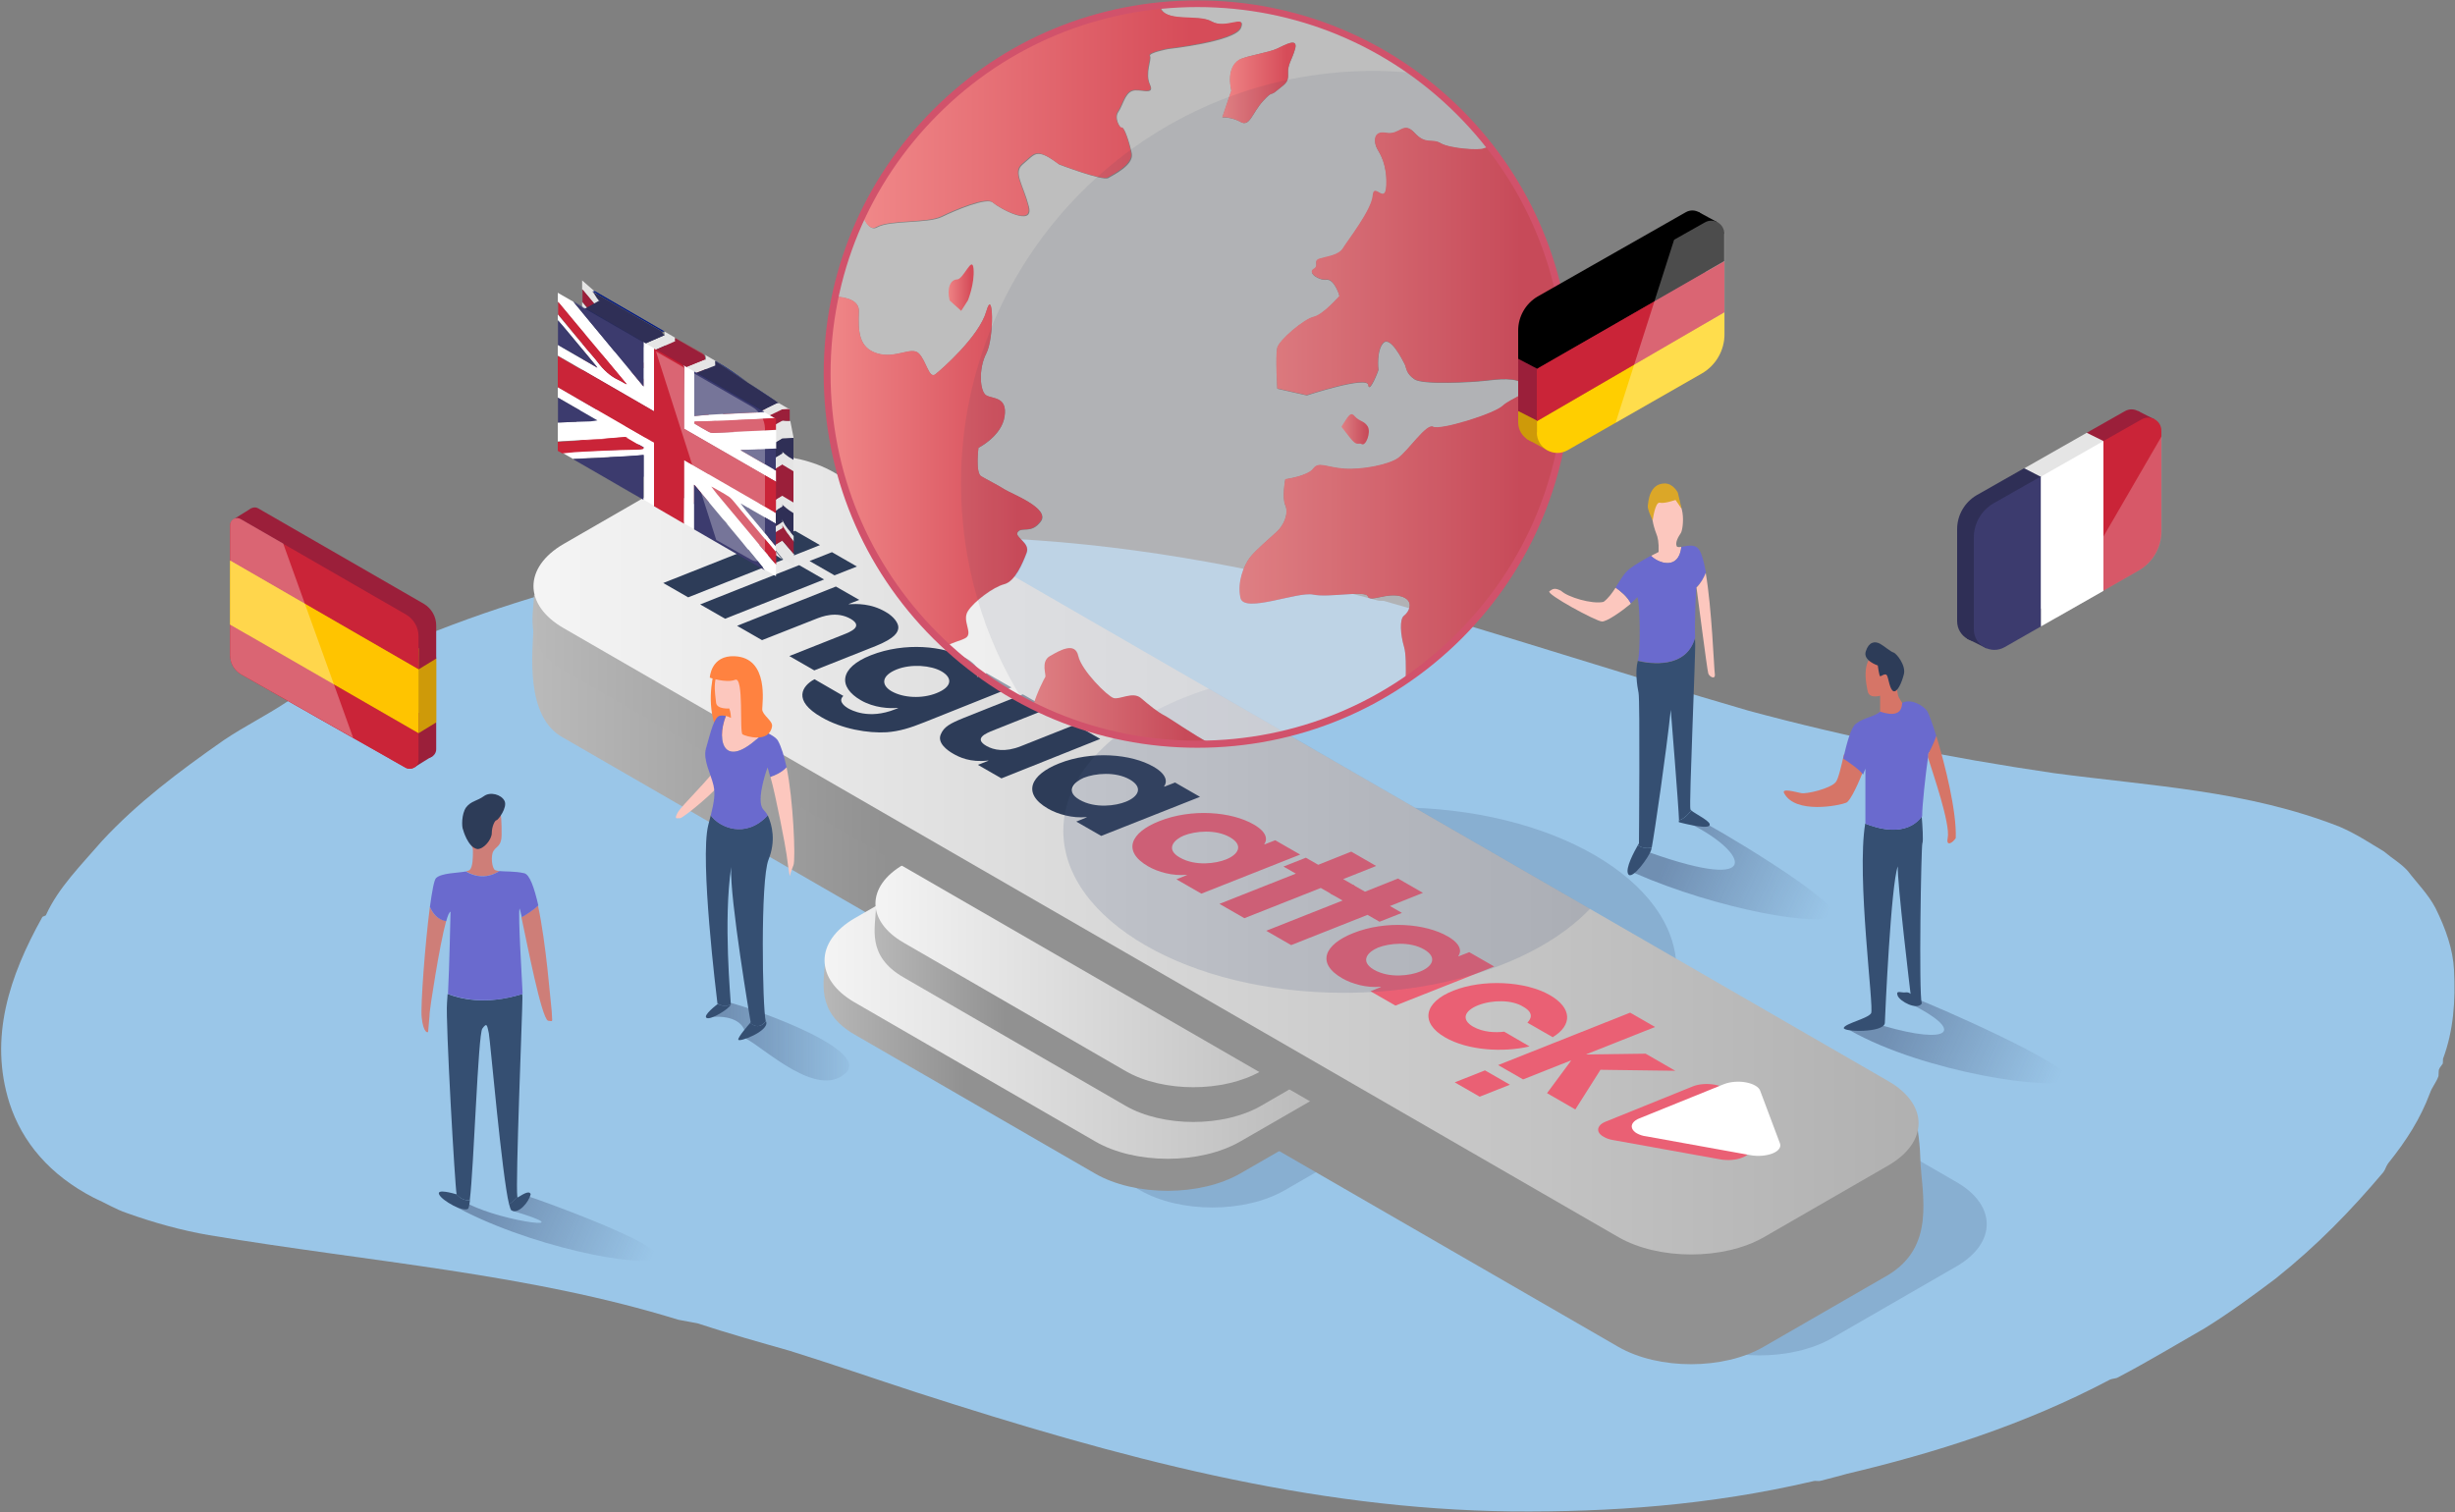 <?xml version="1.0" encoding="UTF-8"?>
<svg width="625px" height="385px" viewBox="0 0 625 385" version="1.1" xmlns="http://www.w3.org/2000/svg" xmlns:xlink="http://www.w3.org/1999/xlink">
    <rect x="0" y="0" width="625" height="385" fill="#808080" stroke="none"/>
    <!-- Generator: Sketch 53 (72520) - https://sketchapp.com -->
    <title>02_home2</title>
    <desc>Created with Sketch.</desc>
    <defs>
        <linearGradient x1="7.963%" y1="43.917%" x2="100.012%" y2="60.257%" id="linearGradient-1">
            <stop stop-color="#495C81" offset="6.209%"></stop>
            <stop stop-color="#495C81" stop-opacity="0" offset="95.64%"></stop>
        </linearGradient>
        <linearGradient x1="8.883%" y1="42.508%" x2="101.968%" y2="64.009%" id="linearGradient-2">
            <stop stop-color="#495C81" offset="6.209%"></stop>
            <stop stop-color="#495C81" stop-opacity="0" offset="95.64%"></stop>
        </linearGradient>
        <linearGradient x1="7.016%" y1="43.591%" x2="100.312%" y2="57.122%" id="linearGradient-3">
            <stop stop-color="#495C81" offset="6.209%"></stop>
            <stop stop-color="#495C81" stop-opacity="0" offset="95.64%"></stop>
        </linearGradient>
        <linearGradient x1="0.025%" y1="50.203%" x2="99.948%" y2="50.203%" id="linearGradient-4">
            <stop stop-color="#495C81" offset="6.209%"></stop>
            <stop stop-color="#495C81" stop-opacity="0" offset="95.64%"></stop>
        </linearGradient>
        <linearGradient x1="5.0596121e-05%" y1="49.997%" x2="100.012%" y2="49.997%" id="linearGradient-5">
            <stop stop-color="#BABABA" offset="0%"></stop>
            <stop stop-color="#919191" offset="25.68%"></stop>
        </linearGradient>
        <linearGradient x1="0.007%" y1="49.989%" x2="99.984%" y2="49.989%" id="linearGradient-6">
            <stop stop-color="#BABABA" offset="0%"></stop>
            <stop stop-color="#919191" offset="25.68%"></stop>
        </linearGradient>
        <linearGradient x1="0.002%" y1="50.007%" x2="99.982%" y2="50.007%" id="linearGradient-7">
            <stop stop-color="#F5F5F5" offset="0.203%"></stop>
            <stop stop-color="#B0B0B0" offset="100%"></stop>
        </linearGradient>
        <linearGradient x1="-0.013%" y1="50.006%" x2="99.992%" y2="50.006%" id="linearGradient-8">
            <stop stop-color="#BABABA" offset="0%"></stop>
            <stop stop-color="#919191" offset="25.68%"></stop>
        </linearGradient>
        <linearGradient x1="-0.007%" y1="50.005%" x2="99.992%" y2="50.005%" id="linearGradient-9">
            <stop stop-color="#F5F5F5" offset="0.203%"></stop>
            <stop stop-color="#B0B0B0" offset="100%"></stop>
        </linearGradient>
        <linearGradient x1="0%" y1="50.002%" x2="99.996%" y2="50.002%" id="linearGradient-10">
            <stop stop-color="#BABABA" offset="0%"></stop>
            <stop stop-color="#919191" offset="25.68%"></stop>
        </linearGradient>
        <linearGradient x1="-0.002%" y1="50.007%" x2="99.995%" y2="50.007%" id="linearGradient-11">
            <stop stop-color="#F5F5F5" offset="0.203%"></stop>
            <stop stop-color="#B0B0B0" offset="100%"></stop>
        </linearGradient>
        <linearGradient x1="0.015%" y1="49.987%" x2="100.004%" y2="49.987%" id="linearGradient-12">
            <stop stop-color="#F08788" offset="0.353%"></stop>
            <stop stop-color="#D64C59" offset="85.73%"></stop>
        </linearGradient>
        <linearGradient x1="0.709%" y1="49.917%" x2="100.326%" y2="49.917%" id="linearGradient-13">
            <stop stop-color="#F08788" offset="0.353%"></stop>
            <stop stop-color="#D64C59" offset="85.73%"></stop>
        </linearGradient>
        <linearGradient x1="0.195%" y1="50.051%" x2="100.07%" y2="50.051%" id="linearGradient-14">
            <stop stop-color="#F08788" offset="0.353%"></stop>
            <stop stop-color="#D64C59" offset="85.73%"></stop>
        </linearGradient>
        <linearGradient x1="0.137%" y1="50.055%" x2="100.019%" y2="50.055%" id="linearGradient-15">
            <stop stop-color="#F08788" offset="0.353%"></stop>
            <stop stop-color="#D64C59" offset="85.73%"></stop>
        </linearGradient>
        <linearGradient x1="-0.012%" y1="50.04%" x2="100.003%" y2="50.04%" id="linearGradient-16">
            <stop stop-color="#F08788" offset="0.353%"></stop>
            <stop stop-color="#D64C59" offset="85.73%"></stop>
        </linearGradient>
        <linearGradient x1="-0.096%" y1="49.992%" x2="99.98%" y2="49.992%" id="linearGradient-17">
            <stop stop-color="#F08788" offset="0.353%"></stop>
            <stop stop-color="#D64C59" offset="85.73%"></stop>
        </linearGradient>
        <linearGradient x1="-0.3%" y1="50.274%" x2="99.797%" y2="50.274%" id="linearGradient-18">
            <stop stop-color="#F08788" offset="0.353%"></stop>
            <stop stop-color="#D64C59" offset="85.73%"></stop>
        </linearGradient>
    </defs>
    <g id="lingua-landingpage" stroke="none" stroke-width="1" fill="none" fill-rule="evenodd">
        <g id="LA-Landing---V4-slide-2" transform="translate(-737, -335)" fill-rule="nonzero">
            <g id="02_home2" transform="translate(737, 335)">
                <path d="M624.75,247 C625.15,254.7 624.65,262.4 621.95,269.6 C621.95,270 621.9,270.4 621.9,270.8 C621.4,271.6 620.85,272 620.85,272.8 C620.85,273.2 620.8,273.6 620.8,274 C620.25,275.6 619.15,276.8 618.6,278.4 C616.2,284.8 612.7,290.35 608,296.2 C607.4,297 607.3,297.8 606.7,298.55 C598.5,308.25 590,317.05 579.35,325.55 C573.5,329.95 567.6,334.3 561.3,338.2 C553.95,342.4 547.05,346.6 539.25,350.7 C538.7,351.05 537.75,351 537.15,351.3 C515.3,362.85 492.5,370 470.1,375.3 C468.1,375.9 465.7,376.45 463.7,377 C462.7,377.3 462.4,376.9 461.4,377.2 C435.25,383.3 410,385.05 384.9,384.85 C333.4,384.25 285.1,371.25 233.35,354.55 C222.45,351 212.25,347.45 201.05,343.95 C193.3,341.75 185.45,339.55 177.55,336.95 C176.1,336.65 174.15,336.35 172.7,336.05 C134.5,324.25 94.55,321.4 53.2,314.5 C46.2,313.3 39.05,311.3 32.35,308.9 C29.25,307.85 27.05,306.4 23.9,305 C12.75,299.25 5.65,290.9 2.4,280.85 C-2.85,264.2 2.4,248.55 10.7,233.65 C10.75,233.25 11.7,233.3 11.75,232.9 C14.9,226 20.55,220.4 26,214.1 C34.95,204.45 45.4,196.55 57,188.45 C62.2,184.95 67.7,182.25 72.9,178.8 C76.3,176.75 80.1,175.1 83.5,173.05 C104.5,162.35 125.5,154.65 147.6,148.75 C148.6,148.45 148.95,148.85 149.9,148.55 C220.4,129.6 284.55,135.1 350.55,152.85 C351.45,153.15 351.9,152.8 352.8,153.15 C382.9,161.65 412.9,171.6 445.1,180.95 C470.25,187.75 495.6,192.85 522.8,196.85 C547.95,200.2 572,201.25 595.6,210.5 C599.8,212.3 603.15,214.55 606.9,216.8 C609.15,218.7 611.25,219.85 613,221.8 C615.4,224.95 618.2,227.7 620.05,231.25 C622.65,236.5 624.5,241.75 624.75,247 C624.75,247 624.75,247 624.75,247 Z" id="Path" fill="#9AC6E8"></path>
                <ellipse id="Oval" fill="#495C81" opacity="0.22" cx="355.35" cy="246.85" rx="71.45" ry="41.25"></ellipse>
                <path d="M429.35,340.7 L160.85,185.65 C150.6,179.75 150.6,170.15 160.85,164.2 L192.5,145.95 C202.75,140.05 219.35,140.05 229.6,145.95 L498.1,301 C508.35,306.9 508.35,316.5 498.1,322.45 L466.45,340.7 C456.2,346.6 439.6,346.6 429.35,340.7 Z" id="Path" fill="#495C81" opacity="0.22"></path>
                <path d="M290.1,303 L228.95,267.65 C218.7,261.75 221.25,254 221.4,248.5 L260.6,227.95 C270.85,222.05 287.45,222.05 297.7,227.95 L366.3,264.7 C367.8,275.45 367.3,280.1 358.85,284.7 L327.2,303 C316.95,308.95 300.35,308.95 290.1,303 Z" id="Path" fill="#495C81" opacity="0.22"></path>
                <path d="M470.95,262.35 C470.95,262.35 474.9,261.05 479.45,261.2 C496.3,266.1 500.6,262.7 486.4,255.6 C485.7,255.25 489.4,255.65 488.4,254.55 C490.1,255 529.3,271.9 526.3,274.9 C523.3,277.95 489.85,273.1 470.95,262.35 Z" id="Path" fill="url(#linearGradient-1)" opacity="0.52"></path>
                <path d="M416.1,222.3 C416.1,222.3 415.5,216.9 420.05,217.1 C449.4,227.5 444.7,216.95 430.5,209.85 C429.8,209.5 433.5,209.9 432.5,208.8 C434.2,209.25 469.6,230.1 466.6,233.1 C463.65,236.15 437.65,231.7 416.1,222.3 Z" id="Path" fill="url(#linearGradient-2)" opacity="0.52"></path>
                <path d="M114.85,306.6 C114.85,306.6 116.65,306.45 119.45,306.65 C128.4,311.2 149.15,313.8 130.1,308.2 C129.35,308 135.35,305.7 134.4,304.6 C136.1,305.05 170.2,317.25 167.2,320.25 C164.2,323.25 133.75,317.35 114.85,306.6 Z" id="Path" fill="url(#linearGradient-3)" opacity="0.52"></path>
                <path d="M181.5,258.95 C181.5,258.95 189.9,257.95 189.9,264.45 C195,267.2 208.05,279.75 215.25,273.3 C222.45,266.85 186.8,255.05 184.55,255.05 C182.3,255.05 181.5,258.95 181.5,258.95 Z" id="Path" fill="url(#linearGradient-4)" opacity="0.52"></path>
                <path d="M412,342.95 L143.5,187.9 C133.45,182.65 135.65,165.55 135.8,160 L175.1,148.2 C185.35,142.3 201.95,142.3 212.2,148.2 L488.75,294.35 C489.5,305.15 492.6,317.4 480.7,324.65 L449.05,342.9 C438.85,348.85 422.25,348.85 412,342.95 Z" id="Path" fill="url(#linearGradient-5)"></path>
                <path d="M278.75,298.8 L217.6,263.45 C207.35,257.55 209.9,249.8 210.05,244.3 L249.25,223.75 C259.5,217.85 276.1,217.85 286.35,223.75 L354.95,260.5 C356.45,271.25 355.95,275.9 347.5,280.5 L315.85,298.75 C305.6,304.7 288.95,304.7 278.75,298.8 Z" id="Path" fill="url(#linearGradient-6)"></path>
                <path d="M278.75,290.6 L217.6,255.25 C207.35,249.35 207.35,239.75 217.6,233.8 L249.25,215.55 C259.5,209.65 276.1,209.65 286.35,215.55 L347.5,250.9 C357.75,256.8 357.75,266.4 347.5,272.35 L315.85,290.6 C305.6,296.55 288.95,296.55 278.75,290.6 Z" id="Path" fill="url(#linearGradient-7)"></path>
                <path d="M286.6,281.6 L230,248.85 C220.5,243.35 222.9,236.2 223,231.1 L259.3,212.1 C268.8,206.6 284.2,206.6 293.7,212.1 L357.2,246.15 C358.6,256.1 358.15,260.4 350.3,264.65 L321,281.6 C311.5,287.05 296.1,287.05 286.6,281.6 Z" id="Path" fill="url(#linearGradient-8)"></path>
                <path d="M286.6,272.75 L230,240 C220.5,234.5 220.5,225.65 230,220.15 L259.3,203.25 C268.8,197.75 284.2,197.75 293.7,203.25 L350.3,236 C359.8,241.5 359.8,250.35 350.3,255.85 L321,272.75 C311.5,278.2 296.1,278.2 286.6,272.75 Z" id="Path" fill="url(#linearGradient-9)"></path>
                <path d="M412,325.75 L143.5,170.7 C133.25,164.8 135.8,157.05 135.95,151.55 L175.15,131 C185.4,125.1 202,125.1 212.25,131 L488.2,287.5 C489.7,298.25 489.2,302.9 480.75,307.5 L449.1,325.75 C438.85,331.65 422.25,331.65 412,325.75 Z" id="Path" fill="url(#linearGradient-10)"></path>
                <path d="M412,315 L143.5,159.95 C133.25,154.05 133.25,144.45 143.5,138.5 L175.15,120.25 C185.4,114.35 202,114.35 212.25,120.25 L480.75,275.3 C491,281.2 491,290.8 480.75,296.75 L449.1,315 C438.85,320.9 422.25,320.9 412,315 Z" id="Path" fill="url(#linearGradient-11)"></path>
                <g id="Group" transform="translate(168.5, 135)">
                    <g fill="#2D3C58">
                        <polygon id="Path" points="33.9 0.15 40.25 3.8 6.7 17.1 0.35 13.45"></polygon>
                        <path d="M16.1,22.55 L9.75,18.9 L34.95,8.9 L41.3,12.55 L16.1,22.55 Z M43.95,11.5 L37.6,7.85 L43.3,5.6 L49.65,9.25 L43.95,11.5 Z" id="Shape"></path>
                        <path d="M44.3,14.35 L50.25,17.75 L47.55,18.8 L47.65,18.85 C49.55,18.75 53.2,18.6 56.95,20.8 C59,21.95 60.25,23.65 60.2,24.8 C60.15,25.95 59.45,27.45 54.55,29.45 L38.8,35.7 L32.45,32.05 L46.2,26.6 C47.95,25.9 51.4,24.55 48.1,22.6 C44.45,20.5 40.75,22 39.2,22.6 L25.5,28 L19.15,24.35 L44.3,14.35 Z" id="Path"></path>
                        <path d="M66.85,48.9 C63.1,50.4 60.45,51.2 57.3,51.45 C52.5,51.75 45.85,50.65 40.6,47.6 C33.2,43.35 35.7,39.65 38.85,37.95 L46.2,42.2 C44.6,43.7 47,45.1 47.4,45.35 C48.2,45.8 52.65,48.3 59.4,45.6 L60.15,45.3 L60.05,45.25 C57.95,45.45 54,45.25 50.65,43.3 C44.85,39.95 45.1,35.05 53.2,31.85 C61.8,28.45 71.95,29.45 77.5,32.65 C79.85,34 81.2,35.75 80.2,37.3 L80.3,37.35 L82.65,36.4 L89,40.05 L66.85,48.9 Z M58.45,41 C61.5,42.75 66.3,42.95 69.9,41.5 C73.95,39.9 74.05,37.6 71.2,35.95 C68.5,34.4 63.5,34 59.8,35.45 C55.8,37.05 55.8,39.45 58.45,41 Z" id="Shape"></path>
                        <path d="M86.45,63.2 L80.45,59.75 L83.15,58.7 L83.05,58.65 C78.55,59.2 75.65,57.8 74.05,56.85 C72.75,56.1 70.05,54.2 71,52 C71.8,50.05 73.4,49.2 76.85,47.8 L91.9,41.8 L98.25,45.45 L84.3,51 C82.6,51.7 79.25,53 82.65,54.95 C84.5,56 87.4,56.6 91.4,55 L105.25,49.5 L111.6,53.15 L86.45,63.2 Z" id="Path"></path>
                        <path d="M111.85,77.85 L105.5,74.2 L108.2,73.1 L108.1,73.05 C104.6,73.4 100.8,72.35 98.3,70.9 C91.55,67 93.9,62.25 101.1,59.4 C109.35,56.1 119.55,56.95 125.2,60.25 C128.7,62.25 128.65,64.2 127.85,65.25 L127.95,65.3 L130.65,64.25 L137,67.9 L111.85,77.85 Z M106.35,68.65 C110.35,70.95 115.65,70.15 118.1,69.15 C121.15,67.95 122.75,65.6 119.15,63.5 C115.5,61.4 110.3,61.9 107.4,63.05 C105.05,64.05 102.5,66.45 106.35,68.65 Z" id="Shape"></path>
                    </g>
                    <g transform="translate(119.5, 72)" fill="#EA6074">
                        <path d="M17.85,20.55 L11.5,16.9 L14.2,15.8 L14.1,15.75 C10.6,16.1 6.8,15.05 4.3,13.6 C-2.45,9.7 -0.1,4.95 7.1,2.1 C15.35,-1.2 25.55,-0.35 31.2,2.95 C34.7,4.95 34.65,6.9 33.85,7.95 L33.95,8 L36.65,6.95 L43,10.6 L17.85,20.55 Z M12.35,11.35 C16.35,13.65 21.65,12.85 24.1,11.85 C27.15,10.65 28.75,8.3 25.15,6.2 C21.5,4.1 16.3,4.6 13.4,5.75 C11.05,6.7 8.5,9.15 12.35,11.35 Z" id="Shape"></path>
                        <polygon id="Path" points="53.95 16.85 57 18.6 51.3 20.85 48.25 19.1 28.8 26.8 22.45 23.15 41.9 15.45 38.75 13.65 44.45 11.4 47.6 13.2 56 9.85 62.35 13.5"></polygon>
                        <polygon id="Path" points="65.85 23.7 68.9 25.45 63.2 27.7 60.15 25.95 40.7 33.65 34.35 30 53.8 22.3 50.65 20.5 56.35 18.25 59.5 20.05 67.9 16.7 74.25 20.35"></polygon>
                        <path d="M67.25,49.05 L60.9,45.4 L63.6,44.3 L63.5,44.25 C60,44.6 56.2,43.55 53.7,42.1 C46.95,38.2 49.3,33.45 56.5,30.6 C64.75,27.3 74.95,28.15 80.6,31.45 C84.1,33.45 84.05,35.4 83.25,36.45 L83.35,36.5 L86.05,35.45 L92.4,39.1 L67.25,49.05 Z M61.75,39.9 C65.75,42.2 71.05,41.4 73.5,40.4 C76.55,39.2 78.15,36.85 74.55,34.75 C70.9,32.65 65.7,33.15 62.8,34.3 C60.45,35.25 57.95,37.65 61.75,39.9 Z" id="Shape"></path>
                        <path d="M101.4,59.45 C94.55,61.05 85.6,60.45 79.9,57.15 C73.45,53.45 74.5,48.2 82,45.25 C89.4,42.3 100.25,42.75 106.6,46.4 C112.2,49.65 112.4,54 107.3,57.1 L100.85,53.4 C101.9,52.3 102.45,50.85 99.8,49.35 C96.95,47.55 92,47.55 88.35,48.95 C84.7,50.4 84,52.65 87,54.4 C89.65,55.9 92.7,55.95 94.95,55.7 L101.4,59.45 Z" id="Path"></path>
                        <polygon id="Path" points="127 50.85 133.35 54.5 115.85 61.45 115.95 61.5 130.95 61.3 138.5 65.65 119.45 65.4 113.05 75.5 105.85 71.35 111.95 63.1 111.85 63.05 99.75 67.85 93.4 64.2"></polygon>
                    </g>
                    <polygon id="Path" fill="#EA6074" points="208.2 144.25 201.85 140.6 209.55 137.55 215.9 141.2"></polygon>
                    <path d="M239.75,154.45 C239.1,154.1 238.65,153.65 238.45,153.15 C238.1,152.15 238.8,151.15 240.4,150.55 L262.4,141.65 C263.95,141 266.15,140.85 268.05,141.2 C270,141.55 271.4,142.35 271.8,143.35 L277,157.15 C277.35,158.15 276.65,159.15 275.05,159.75 C273.5,160.4 271.3,160.55 269.4,160.2 L242.2,155.3 C241.25,155.15 240.4,154.85 239.75,154.45 Z" id="Path" fill="#EA6074"></path>
                    <path d="M248.25,153.6 C247.6,153.25 247.2,152.8 247,152.3 C246.65,151.35 247.35,150.35 248.9,149.75 L270.4,141.05 C271.95,140.45 274.05,140.25 275.95,140.6 C277.85,140.95 279.25,141.75 279.6,142.7 L284.65,156.15 C285,157.1 284.3,158.1 282.75,158.7 C281.2,159.3 279.1,159.5 277.2,159.15 L250.65,154.35 C249.7,154.25 248.9,153.95 248.25,153.6 Z" id="Path" fill="#FFFFFF"></path>
                </g>
                <g id="Group" opacity="0.6" transform="translate(270.5, 175)" fill="#495C81">
                    <path d="M0.2,36.55 C0.2,59.35 32.2,77.8 71.65,77.8 C98.65,77.8 122.15,69.15 134.3,56.4 L37.3,0.35 C15.2,7.4 0.2,20.95 0.2,36.55 Z" id="Path" opacity="0.3"></path>
                </g>
                <path d="M357.5,164.75 C356.55,161.5 356.3,157.6 357.5,156.75 C358.7,155.9 360.3,152.9 356.7,151.85 C353.1,150.8 348.75,153.45 348.25,151.85 C347.75,150.25 338.35,152.25 334.35,151.4 C330.35,150.55 316.75,156.25 315.85,152.25 C314.95,148.2 316.75,143.95 318.15,142.1 C319.55,140.2 323.35,137.05 325.1,135.4 C326.9,133.75 328.15,130.75 327.25,128.7 C326.35,126.65 327.25,122.05 327.25,122.05 C327.25,122.05 332.95,121.25 334.35,119.4 C335.75,117.5 337.65,119.05 342.15,119.4 C346.65,119.75 353.35,118.45 355.9,116.75 C358.45,115 363.2,107.75 364.9,108.75 C366.6,109.7 380.35,105.5 382.6,103.4 C384.85,101.3 390.2,100.15 388.2,98.05 C386.25,95.95 381.05,96.65 377.95,97 C374.85,97.35 362.3,98.1 360.1,96.6 C357.9,95.1 358.1,93.65 357.6,92.7 C357.1,91.75 354,85.5 352.2,87.35 C350.4,89.2 350.9,94.15 350.95,94.2 C351,94.25 348.6,100.45 348.35,98.05 C348.1,95.65 332.7,100.7 332.7,100.7 L325.2,99 C325.2,99 324.7,90.6 325.2,88.6 C325.7,86.65 332,81.3 334.45,80.75 C336.9,80.2 340.85,75.6 341,75.5 C341.15,75.4 339.7,71.05 337.75,71.25 C335.8,71.5 332.85,69.5 334.45,68.6 C336.05,67.7 334.1,66.55 336.05,65.95 C338,65.35 340.8,65.15 341.95,63.3 C343.05,61.45 349.25,53.55 349.55,49.95 C349.85,46.3 352.8,52.5 353,47.3 C353.2,42.05 351.5,39.4 350.65,37.95 C349.8,36.5 349.5,33.25 353,33.9 C356.5,34.55 357.3,30.75 360.2,33.9 C363.1,37.05 364.6,35.2 366.9,36.55 C369.2,37.9 376.8,38.4 377.9,37.85 C378.15,37.75 378.7,37.6 379.45,37.45 C362.2,15.3 335.25,1.05 305,1.05 C301.75,1.05 298.55,1.2 295.35,1.55 C295.35,1.6 295.35,1.65 295.4,1.65 C296.55,6.05 305.05,3.5 308.6,5.55 C312.15,7.6 317.4,3.6 315.95,7.15 C314.5,10.65 297.45,12.5 297.45,12.5 C297.45,12.5 292.3,13.45 292.8,14.3 C293.3,15.15 291.45,18.65 292.8,21.6 C294.15,24.55 290.05,22.45 288.2,23.2 C286.35,23.95 285.85,26.95 284.7,28.55 C283.6,30.15 285.25,32.9 285.7,32.6 C286.2,32.3 287.6,36.25 288.15,39.15 C288.65,42.05 283.5,44.55 282.15,45.35 C280.75,46.15 269.65,41.9 269.65,41.9 C269.65,41.9 266.75,39.55 265,39.25 C263.25,38.95 262.8,39.85 260.35,41.9 C257.9,43.95 260.55,47.1 261.95,52.6 C263.35,58.05 254.35,53 252.8,51.6 C251.25,50.2 243.4,53.5 239.8,55.25 C236.2,57 226.6,56.05 223.3,57.9 C221.85,58.75 220.6,57.15 219.7,54.9 C216.6,61.4 214.25,68.3 212.7,75.55 C215.6,75.7 218.75,76.55 218.65,79.3 C218.45,84.4 218.6,88.55 223.3,90 C228,91.45 232,88.15 233.9,90 C235.8,91.85 236.5,96.55 238.1,95.35 C239.7,94.1 249.25,85.7 251.1,79.3 C252.9,72.9 253.15,86.05 251.1,90 C249.05,93.95 249.45,99.75 251.1,100.7 C252.75,101.65 256.5,101 255.75,106.05 C255,111.1 249.1,114.05 249.1,114.05 C249.1,114.05 248.3,120.45 249.8,121.3 C251.3,122.15 254.05,123.55 255.85,124.7 C257.65,125.85 267.45,129.5 265,132.8 C262.55,136.05 260.25,134.1 259.15,135.45 C258.05,136.8 262.4,138.15 261.4,140.8 C260.4,143.45 258.45,148.1 255.7,148.8 C252.95,149.5 248.05,153.15 246.45,155.65 C244.85,158.2 247.9,161.3 245.85,162.5 C244.55,163.25 242.65,163.5 241,164.6 C247.55,170.65 255,175.8 263.1,179.8 C264.05,176.45 266,172.75 266.2,172.45 C266.55,171.95 264.95,168.5 267.4,167.1 C269.85,165.7 273.8,163.4 274.6,167.1 C275.4,170.8 282.05,177.35 283.6,177.8 C285.15,178.25 288.5,176.05 290.55,177.8 C292.6,179.55 294.8,181.4 296.65,182.3 C297.85,182.9 303.8,187.1 308.45,189.55 C326.75,188.9 343.75,183 357.95,173.3 C358,169.9 357.95,166.4 357.5,164.75 Z M311.2,29.9 L313.5,23.1 C312.5,18.5 313.9,16.2 315.6,15.2 C317.3,14.2 322.95,13.4 325.1,12.4 C327.25,11.4 330.5,9.5 329.75,12.4 C328.95,15.3 327.8,16.35 327.95,18.75 C328.1,21.2 326.95,21.45 325.1,23.05 C323.25,24.65 324.2,22.85 321.5,25.8 C318.8,28.75 318.2,32.4 315.85,31.05 C313.45,29.75 311.2,29.9 311.2,29.9 Z" id="Shape" fill="#FFFFFF" opacity="0.49"></path>
                <g id="XMLID_2_" transform="translate(210.5, 1)">
                    <g id="Group">
                        <path d="M168.8,36.35 C181.25,52.35 188.65,72.4 188.65,94.25 C188.65,126.65 172.3,155.3 147.35,172.25 C147.45,168.9 147.45,165.4 146.95,163.75 C146,160.5 145.75,156.6 146.95,155.75 C148.15,154.9 149.75,151.9 146.15,150.85 C142.55,149.8 138.2,152.45 137.7,150.85 C137.2,149.25 127.8,151.25 123.8,150.4 C119.8,149.55 106.2,155.25 105.3,151.25 C104.4,147.2 106.2,142.95 107.6,141.05 C109,139.15 112.8,136 114.55,134.35 C116.35,132.7 117.6,129.7 116.7,127.65 C115.8,125.6 116.7,121 116.7,121 C116.7,121 122.4,120.2 123.8,118.3 C125.2,116.4 127.1,117.95 131.6,118.3 C136.1,118.65 142.85,117.35 145.35,115.65 C147.9,113.9 152.65,106.65 154.35,107.65 C156.05,108.6 169.8,104.4 172.05,102.3 C174.3,100.2 179.65,99.05 177.65,96.95 C175.7,94.85 170.5,95.55 167.4,95.9 C164.3,96.25 151.75,97 149.55,95.5 C147.35,94 147.55,92.55 147.05,91.6 C146.55,90.65 143.45,84.4 141.65,86.25 C139.85,88.1 140.35,93.05 140.4,93.1 C140.45,93.15 138.05,99.35 137.8,96.95 C137.6,94.55 122.15,99.6 122.15,99.6 L114.65,97.9 C114.65,97.9 114.15,89.5 114.65,87.5 C115.15,85.55 121.45,80.2 123.9,79.65 C126.35,79.1 130.3,74.5 130.45,74.4 C130.6,74.3 129.15,69.9 127.2,70.15 C125.25,70.4 122.3,68.4 123.9,67.45 C125.5,66.55 123.55,65.4 125.5,64.8 C127.45,64.2 130.25,64 131.4,62.15 C132.5,60.3 138.7,52.4 138.95,48.8 C139.25,45.15 142.2,51.35 142.4,46.15 C142.6,40.9 140.9,38.25 140.05,36.8 C139.25,35.35 138.9,32.1 142.4,32.8 C145.9,33.45 146.7,29.65 149.6,32.8 C152.5,35.95 154,34.1 156.25,35.45 C158.55,36.8 166.15,37.35 167.25,36.75 C167.5,36.65 168.05,36.5 168.8,36.35 Z" id="Path" fill="url(#linearGradient-12)"></path>
                        <path d="M137.7,107.6 C138.6,109.1 137.2,112.65 136.2,112.1 C135.2,111.55 135.1,112.95 133.05,110.3 C131,107.65 131,107.65 131,107.65 C132.6,105.25 133.25,103.6 134.35,104.95 C135.55,106.35 136.8,106.1 137.7,107.6 Z" id="Path" fill="url(#linearGradient-13)"></path>
                        <path d="M114.55,11.4 C116.7,10.4 119.95,8.5 119.2,11.4 C118.4,14.3 117.25,15.35 117.4,17.75 C117.55,20.2 116.4,20.45 114.55,22.05 C112.7,23.65 113.65,21.85 110.95,24.8 C108.3,27.75 107.6,31.4 105.3,30.05 C102.95,28.7 100.65,28.85 100.65,28.85 L102.95,22.05 C101.95,17.45 103.35,15.15 105,14.15 C106.75,13.25 112.4,12.4 114.55,11.4 Z" id="Path" fill="url(#linearGradient-14)"></path>
                        <path d="M97.95,4.45 C101.5,6.5 106.75,2.5 105.3,6 C103.85,9.5 86.8,11.35 86.8,11.35 C86.8,11.35 81.65,12.3 82.15,13.15 C82.65,14 80.8,17.5 82.15,20.45 C83.5,23.4 79.4,21.3 77.55,22.05 C75.7,22.8 75.2,25.8 74.05,27.4 C72.95,29 74.6,31.75 75.05,31.45 C75.55,31.15 76.95,35.1 77.45,38 C77.95,40.9 72.8,43.4 71.45,44.2 C70.05,45 58.95,40.75 58.95,40.75 C58.95,40.75 56.05,38.4 54.3,38.1 C52.55,37.8 52.1,38.7 49.65,40.75 C47.2,42.8 49.85,45.95 51.25,51.45 C52.65,56.9 43.7,51.85 42.1,50.45 C40.55,49.05 32.7,52.35 29.1,54.1 C25.5,55.85 15.9,54.9 12.6,56.8 C11.15,57.65 9.9,56.05 9,53.8 C22.85,24.7 51.1,3.8 84.6,0.4 C84.6,0.45 84.6,0.5 84.65,0.5 C85.95,4.95 94.4,2.4 97.95,4.45 Z" id="Path" fill="url(#linearGradient-15)"></path>
                        <path d="M97.85,188.5 C96.7,188.55 95.5,188.55 94.35,188.55 C79.3,188.55 65.1,185 52.5,178.75 C53.45,175.4 55.4,171.7 55.6,171.4 C55.95,170.9 54.35,167.45 56.8,166.05 C59.25,164.65 63.2,162.3 64,166.05 C64.85,169.75 71.45,176.3 73,176.75 C74.55,177.2 77.9,175 79.95,176.75 C82,178.5 84.25,180.35 86.05,181.25 C87.25,181.85 93.2,186.05 97.85,188.5 Z" id="Path" fill="url(#linearGradient-16)"></path>
                        <path d="M45.25,123.6 C47.05,124.75 56.85,128.4 54.4,131.7 C51.95,135 49.65,133 48.6,134.4 C47.55,135.8 51.85,137.1 50.85,139.75 C49.85,142.4 47.9,147.05 45.15,147.75 C42.4,148.45 37.5,152.1 35.9,154.6 C34.3,157.15 37.35,160.25 35.3,161.45 C34,162.2 32.1,162.45 30.45,163.55 C11.8,146.3 0.1,121.65 0.1,94.25 C0.1,87.45 0.85,80.85 2.2,74.5 C5.1,74.65 8.25,75.5 8.15,78.25 C7.95,83.35 8.1,87.5 12.8,88.95 C17.5,90.4 21.5,87.1 23.4,88.95 C25.3,90.8 26,95.5 27.6,94.3 C29.2,93.05 38.8,84.65 40.6,78.25 C42.4,71.85 42.65,85 40.6,88.95 C38.55,92.9 38.95,98.7 40.6,99.65 C42.25,100.6 46,99.95 45.25,105 C44.5,110.05 38.6,113 38.6,113 C38.6,113 37.8,119.4 39.3,120.25 C40.7,121.1 43.45,122.45 45.25,123.6 Z" id="Path" fill="url(#linearGradient-17)"></path>
                        <path d="M37.35,67.5 C37.65,71.25 35.9,75.5 35.9,75.5 L34.2,78.15 L31.25,75.5 C30.5,72.4 31.45,70.2 33.15,70.15 C34.8,70.15 37.05,63.8 37.35,67.5 Z" id="Path" fill="url(#linearGradient-18)"></path>
                    </g>
                </g>
                <g id="Group" opacity="0.09" transform="translate(244.5, 18)" fill="#2D3C58">
                    <path d="M154.65,77.25 C154.65,45.65 139.1,17.7 115.25,0.55 C111.9,0.25 108.55,0.05 105.15,0.05 C47.15,0.05 0.15,47.05 0.15,105.05 C0.15,125.35 5.9,144.3 15.9,160.35 C29.15,167.45 44.3,171.5 60.4,171.5 C112.45,171.55 154.65,129.35 154.65,77.25 Z" id="Path"></path>
                </g>
                <path d="M304.85,190.4 C279.45,190.4 255.55,180.5 237.55,162.55 C219.6,144.6 209.7,120.7 209.7,95.25 C209.7,69.8 219.6,45.95 237.55,27.95 C255.5,9.95 279.4,0.1 304.85,0.1 C330.25,0.1 354.15,10 372.15,27.95 C390.1,45.9 400,69.8 400,95.25 C400,120.7 390.1,144.55 372.15,162.55 C354.15,180.5 330.25,190.4 304.85,190.4 Z M304.85,1.8 C279.9,1.8 256.4,11.5 238.8,29.15 C221.15,46.8 211.45,70.25 211.45,95.2 C211.45,120.15 221.15,143.6 238.8,161.25 C256.45,178.9 279.9,188.6 304.85,188.6 C329.8,188.6 353.3,178.9 370.9,161.25 C388.55,143.6 398.25,120.15 398.25,95.2 C398.25,70.25 388.55,46.8 370.9,29.15 C353.3,11.55 329.8,1.8 304.85,1.8 Z" id="Shape" fill="#D1526B"></path>
                <path d="M182.4,195.4 C181.05,197.95 173.55,205.05 172.5,206.95 C171.5,208.85 172.45,208.25 173.1,208.35 C173.8,208.45 183.35,200.6 184.15,198.45 C185,196.35 182.4,195.4 182.4,195.4 Z" id="Path" fill="#FCC7BE"></path>
                <path d="M181.95,170.45 C181.95,170.45 179.7,177.7 181.95,184.5 C184.2,191.3 187.45,184.5 187.45,184.5 C187.45,184.5 187.15,171.55 187,170.95 C186.8,170.35 181.95,170.45 181.95,170.45 Z" id="Path" fill="#FF8240"></path>
                <path d="M478.65,181.2 C478.65,180.8 478.65,177.15 478.65,177.15 C478.65,177.15 475.95,178 475.5,176.1 C475.1,174.2 473.85,168.55 477.25,166.5 C480.65,164.45 481.7,167.65 482.25,169.25 C482.8,170.9 482.7,176.3 483.4,177.55 C484.1,178.8 485.6,180.8 484.9,181.5 C484.2,182.2 480.6,183.25 480,183.4 C479.4,183.55 476.7,182.7 476.7,182.7 L478.65,181.2 Z" id="Path" fill="#D67567"></path>
                <path d="M478.05,169.45 C478.05,169.45 474.2,168.2 475,165.85 C475.75,163.45 477.25,163.2 478.6,163.9 C479.45,164.35 481.35,165.95 482.05,166.15 C482.8,166.35 485.25,169.4 484.7,171.65 C484.15,173.9 483,176.35 482.05,176 C481.1,175.65 480.8,172.75 480.4,172 C480,171.25 478.9,172.25 478.65,172.2 C478.4,172.1 478.05,169.45 478.05,169.45 Z" id="Path" fill="#2D3C58"></path>
                <path d="M474.85,209.7 C472.6,223.4 477.15,256.65 476.35,258 C475.55,259.35 469.8,260.6 469.4,261.7 C469,262.8 479.75,263.05 479.85,260.45 C479.95,257.85 481.4,225.2 483.15,220.6 C482.9,224 486.4,253.1 486.4,253.1 C486.4,253.1 486,252.55 485.05,252.7 C484.15,252.85 482.55,252 483.1,253.5 C483.65,255 488,257.3 489.25,255.55 C488.45,252.8 489.1,215.3 489.4,214.75 C489.7,214.2 489.4,209.85 489.25,208.1 C489.25,208.05 489.25,207.95 489.25,207.85 C485.35,213.2 477.9,210.95 474.85,209.7 Z" id="Path" fill="#354F72"></path>
                <path d="M469.45,192.05 C468.7,195.3 468,198.4 467.35,199.15 C466,200.8 459.9,202.25 458.55,201.95 C457.2,201.7 453.5,200.6 454.2,201.95 C457.05,207.4 468.35,205.1 470,204.4 C471.2,203.9 473.4,198.75 474.45,196.1 C473.75,194.95 470.95,193.05 469.45,192.05 Z" id="Path" fill="#D67567"></path>
                <g id="Group" transform="translate(469, 178.5)">
                    <path d="M23.95,8.9 C22.95,5.65 22.05,3.25 21.65,2.6 C20.85,1.3 17.5,-0.8 15.25,0.5 C15.15,3.35 13.1,3.85 9.65,2.7 C7.75,4.25 5.75,4.05 3.45,5.8 C2.2,6.75 1.15,10.8 0.25,14.65 C1.75,15.65 4.55,17.55 5.3,18.75 C5.65,17.85 5.9,17.2 5.9,17.2 C5.9,17.2 5.9,27.4 5.9,31.1 C5.9,31.15 5.9,31.2 5.9,31.25 C8.9,32.45 16.4,34.75 20.35,29.35 C20.3,27.1 21.25,18.3 21.85,14.3 C21.9,14.4 21.9,14.5 21.95,14.6 C21.95,13.95 21.95,13.45 21.95,13.45 C21.95,13.45 23.2,11.2 23.95,8.9 Z" id="Path" fill="#6A6ACE"></path>
                    <path d="M23.95,8.9 C23.2,11.2 21.9,13.45 21.9,13.45 C21.9,13.45 21.9,13.95 21.9,14.6 C22.95,18.05 27.6,31.3 26.85,34.9 C26.4,37.15 28.1,36.15 28.9,34.9 C29.15,28.1 26.2,16.25 23.95,8.9 Z" id="Path" fill="#D67567"></path>
                </g>
                <path d="M411.3,149.65 C410.45,150.95 409.55,152.25 408.25,153.25 C405.35,153.95 399,152 397.45,150.45 C395.9,149.65 395.4,149.85 394.45,150.55 C393.5,151.25 406.25,158.15 407.8,158.25 C409,158.35 412.75,155.75 415.2,153.7 C414.35,151.95 412.45,150.45 411.3,149.65 Z" id="Path" fill="#FCC7BE"></path>
                <path d="M428.05,139.25 C427.45,139.35 426.95,139.35 426.85,139.05 C426.45,138.1 427.25,136.7 427.9,135.75 C428.6,134.8 429.65,125.9 424,126.4 C418.35,126.9 421.25,134.85 421.65,135.85 C422.05,136.8 422.35,138.1 422.25,140.55 C422.25,140.55 421.45,140.95 420.3,141.55 C422.3,143.5 427.4,145.25 428.05,139.25 Z" id="Path" fill="#FCC7BE"></path>
                <path d="M416.95,215.25 C416.1,216.75 413.7,221.1 414.5,222.55 C415.45,224.3 419.85,218.15 420.35,216.45 C420.4,216.35 420.45,216.15 420.5,215.85 C418.9,216.15 417.7,215.7 416.95,215.25 Z" id="Path" fill="#354F72"></path>
                <g id="Group" transform="translate(416.5, 162)" fill="#354F72">
                    <path d="M14.05,44.35 C13.95,44.25 13.9,44.2 13.85,44.1 C13.45,43.05 15.25,3.45 15.05,1.5 C15.05,1.25 15,0.9 15,0.45 C12.8,8.35 3.7,7.05 0.45,6.3 C-0.25,8.95 0.25,12.45 0.65,14.45 C1.05,16.5 0.75,52.75 0.75,52.75 C0.75,52.75 0.65,52.95 0.45,53.25 C1.2,53.75 2.4,54.15 4,53.85 C4.75,49.9 7.65,29.95 8.85,18.75 C8.95,20.1 10.85,43.4 10.95,46.9 C11.75,46.65 12.85,45.95 14.05,44.35 Z" id="Path"></path>
                    <path d="M14.05,44.35 C12.85,45.95 11.8,46.65 10.9,46.9 C10.9,47.2 10.9,47.35 10.9,47.35 C10.9,47.35 17.7,49.2 18.65,48.25 C19.6,47.35 15.05,45.25 14.05,44.35 Z" id="Path"></path>
                </g>
                <g id="Group" transform="translate(411, 138.5)">
                    <path d="M21.2,1.05 C20.15,0 18.3,0.55 17.05,0.75 C16.4,6.7 11.3,5 9.3,3 C7.65,3.9 5.35,5.2 3.85,6.35 C2.4,7.5 1.45,9.3 0.3,11.1 C1.45,11.9 3.35,13.4 4.15,15.15 C4.85,14.55 5.45,14 5.85,13.55 C6.55,15.4 6.65,27.1 6,29.7 C6,29.7 6,29.7 6,29.7 C9.25,30.5 18.35,31.8 20.55,23.85 C20.4,20.35 20.75,9.75 20.95,10.95 C22.1,9.85 22.85,8.45 23.3,7.25 C22.7,4.15 22.05,1.75 21.2,1.05 Z" id="Path" fill="#6A6ACE"></path>
                    <path d="M25.55,32.95 C25.35,31.6 24.8,16.35 23.25,7.4 C22.8,8.55 22.05,9.95 20.9,11.1 C21.1,12.45 23.6,32.1 23.9,33 C24.15,33.8 25.85,34.8 25.55,32.95 Z" id="Path" fill="#FCC7BE"></path>
                </g>
                <path d="M109.45,230.85 C108.2,240.4 107.05,256.15 107.35,259 C107.75,263.1 109,263.1 109,262.65 C109,262.2 109.4,258.55 109.4,257.75 C109.4,257.1 111.85,240.75 113.6,234.45 C111.2,234.15 110,232.3 109.45,230.85 Z" id="Path" fill="#CE7E78"></path>
                <path d="M127.15,221.8 C126.65,221.75 126.3,221.65 126.05,221.55 C125.25,221.15 124.85,217.9 125.65,216.65 C126.45,215.4 127.7,215.45 127.7,212.55 C127.7,209.7 127.7,206.85 126.9,205.6 C126.1,204.35 118.35,204.8 118.75,210.1 C119.15,215.4 120.4,215 120.4,216.6 C120.4,218.2 120.4,220.7 119.6,221.5 C119.45,221.65 119.1,221.75 118.65,221.85 C120.2,222.85 123.45,224.1 127.15,221.8 Z" id="Path" fill="#CE7E78"></path>
                <path d="M117.9,211.3 C117.9,211.3 119.1,215.8 121.55,216.2 C123.2,216.2 125.2,213.75 125.2,212.1 C125.2,210.45 126,208.85 126.4,208.85 C126.8,208.85 129.25,205.6 128.45,203.95 C127.65,202.3 124.8,201.5 123.15,202.75 C121.5,203.95 119.9,203.95 118.65,205.6 C117.5,207.25 117.5,210.5 117.9,211.3 Z" id="Path" fill="#2D3C58"></path>
                <g id="Group" transform="translate(111.5, 253)" fill="#354F72">
                    <path d="M4.7,51.1 C4,50.9 -0.45,49.6 0.3,51.15 C1.1,52.8 6.4,55.65 7.65,54.8 C7.8,54.7 8,53.9 8.15,52.6 C6.65,52.8 5.5,51.95 4.7,51.1 Z" id="Path"></path>
                    <path d="M20.3,51.9 C20.25,51.9 20.25,51.85 20.2,51.65 C19.65,52.35 18.9,53.15 18.1,53.6 C18.3,54.45 18.5,55 18.7,55.15 C20.35,56.35 23.2,53.1 23.6,51.05 C23.15,49.9 21.1,51.5 20.3,51.9 Z" id="Path"></path>
                    <path d="M20.2,51.7 C19.7,48.25 21.5,4.65 21.5,1.15 C21.5,0.85 21.5,0.5 21.45,0.1 C11.85,3.1 5.35,1.2 2.45,0.1 C2.4,1.05 2.35,1.8 2.3,2.4 C1.9,6.9 4.35,49.5 4.75,51.15 C4.75,51.15 4.7,51.15 4.65,51.1 C5.45,51.95 6.65,52.8 8.1,52.6 C9.15,44.2 10.2,10.35 11.3,8.9 C12.5,7.25 12.5,8.1 12.95,10.1 C13.3,11.9 16.3,46.4 18.1,53.65 C18.9,53.2 19.65,52.4 20.2,51.7 Z" id="Path"></path>
                </g>
                <g id="Group" transform="translate(109, 221.5)">
                    <path d="M31.45,35.95 C31.15,33.6 30.05,18.65 27.95,9.05 C26.55,10.4 24.45,11.65 23.75,12.05 C25.15,18.55 28.8,37.55 30.5,38.4 C31.95,38.55 31.55,39 31.45,35.95 Z" id="Path" fill="#CE7E78"></path>
                    <path d="M24.45,0.85 C22.15,0.3 19.35,0.45 18.15,0.3 C14.45,2.65 11.2,1.35 9.6,0.4 C7.6,0.8 3.35,0.75 2,2.1 C1.5,2.6 1,5.45 0.45,9.4 C1.05,10.8 2.25,12.7 4.6,13.05 C5,11.6 5.4,10.7 5.7,10.65 C5.7,10.65 5.4,25.05 5.05,31.6 C7.95,32.65 14.45,34.6 24.05,31.6 C23.8,26.3 22.9,11.8 23.25,9.9 C23.3,9.7 23.5,10.55 23.85,12.05 C24.55,11.65 26.65,10.4 28.05,9.05 C27,4.5 25.85,1.15 24.45,0.85 Z" id="Path" fill="#6A6ACE"></path>
                </g>
                <path d="M194.7,186.25 C192.7,185.25 190.55,184.35 190.4,183.7 C190.1,182.55 191.15,178.75 190.4,175.6 C189.65,172.45 190.3,168.05 185.45,169.3 C180.6,170.6 182.2,177.15 182.3,178.9 C182.45,180.65 185.65,180.4 185.65,180.4 C185.65,180.4 186.05,181.25 186.1,182.8 C186.1,182.8 185.55,182.5 184.8,182.3 C182.2,188.9 184.4,196.85 194.7,186.25 Z" id="Path" fill="#FCC7BE"></path>
                <path d="M191,260.45 C190.4,261.15 187.95,263.95 187.95,264.7 C187.95,265.55 195.9,262.55 195.05,260.15 C195.05,260.1 195.05,260.05 195,260.05 C193.6,261.8 192.15,261.45 191,260.45 Z" id="Path" fill="#354F72"></path>
                <g id="Group" transform="translate(179.5, 207.5)" fill="#354F72">
                    <path d="M3.15,48.1 C3.15,48.15 3.15,48.2 3.15,48.2 C3.15,48.2 -0.7,51.1 0.4,51.7 C1.45,52.3 6.25,49.3 6.55,48.3 C5.35,48.85 3.9,48.6 3.15,48.1 Z" id="Path"></path>
                    <path d="M15.95,0.1 C10.35,6.15 3.65,3.2 1.45,0.1 C1.25,0.9 1.05,1.7 0.8,2.65 C-1.35,11.35 2.9,45.95 3.15,48.05 C3.9,48.55 5.35,48.85 6.55,48.25 C6.55,48.2 6.55,48.2 6.55,48.15 C6.55,47.25 4.6,26.85 6.65,13.3 C6.2,21 11.6,52.8 11.6,52.8 C11.6,52.8 11.55,52.85 11.45,52.95 C12.6,53.95 14.05,54.3 15.45,52.55 C14.6,49.3 14.05,16.65 16.15,11.4 C18.05,6.65 17.1,2.6 15.95,0.1 Z" id="Path"></path>
                </g>
                <g id="Group" transform="translate(179.5, 182)">
                    <path d="M20.75,13.4 C20.15,10.6 19.4,8.1 18.55,6.6 C18.1,5.8 16.7,5 15.2,4.25 C4.9,14.85 2.7,6.9 5.3,0.3 C4.85,0.2 4.3,0.15 3.75,0.25 C2.35,0.55 1.5,4.05 0.2,8.7 C-0.55,11.5 1.5,15.15 2.15,18 C2.65,20.3 2.25,22.3 1.45,25.65 C3.65,28.75 10.4,31.7 15.95,25.65 C15.4,24.55 14.85,24.4 14.45,23.5 C13.25,20.65 15.9,13.4 15.9,13.4 C15.9,13.4 16.2,14.35 16.6,15.85 C17.7,15.5 19.5,14.75 20.75,13.4 Z" id="Path" fill="#6A6ACE"></path>
                    <path d="M20.75,13.4 C19.5,14.75 17.7,15.5 16.65,15.85 C17.95,20.3 20.55,33.85 20.75,35.6 C20.8,36.2 21.55,41.6 21.6,41 C21.65,40.45 22.5,38.3 22.5,38.3 C23.1,36.9 22.45,21.45 20.75,13.4 Z" id="Path" fill="#FCC7BE"></path>
                </g>
                <path d="M180.7,172.55 C180.7,172.55 184.9,174 187.15,173.1 C189.45,172.15 188.2,186.55 189.05,187 C189.9,187.5 195.85,189.3 196.55,184.95 C196.8,183.55 194.05,182.1 194.05,180.6 C194.05,179.1 195.85,167.5 187.05,167.1 C180.95,166.8 180.7,172.55 180.7,172.55 Z" id="Path" fill="#FF8240"></path>
                <path d="M420.75,132.5 C420.75,132.5 419.35,129.75 419.5,128.75 C419.65,127.75 419.85,123.15 423.8,123.1 C426,123.1 427.15,125.45 427.15,125.45 C427.15,125.45 428.15,129.65 428.1,129.55 C428.05,129.4 426.55,127.3 426.55,127.3 C426.55,127.3 423.75,128.3 422.55,128 C421.35,127.75 420.75,132.5 420.75,132.5 Z" id="Path" fill="#DBA728"></path>
                <g id="Group" transform="translate(386.5, 53.5)">
                    <path d="M47.7,3.45 C47.7,0.85 44.9,-0.75 42.65,0.55 L4.95,22 C1.9,23.8 0,27.1 0,30.65 L0,37.9 L47.7,10.45 L47.7,3.45 Z" id="Path" fill="#000000"></path>
                    <path d="M0,54 C0,58.05 4.4,60.55 7.9,58.5 L42,39 C45.55,36.95 47.75,33.15 47.75,29 L47.75,23.35 L0,51.15 L0,54 Z" id="Path" fill="#CE9A09"></path>
                    <polygon id="Path" fill="#9B1F3A" points="0 37.85 0 51.15 47.7 23.4 47.7 10.45"></polygon>
                </g>
                <g id="Group" transform="translate(498, 104)">
                    <path d="M5.2,22.1 C2.15,23.9 0.25,27.2 0.25,30.75 L0.25,54.15 C0.25,58.2 4.65,60.7 8.15,58.65 L17.35,53.4 L17.35,15.2 L5.2,22.1 Z" id="Path" fill="#2F2F56"></path>
                    <path d="M42.95,0.7 L33.25,6.2 L33.25,44.3 L42.25,39.15 C45.8,37.1 48,33.3 48,29.15 L48,3.55 C48,1 45.2,-0.6 42.95,0.7 Z" id="Path" fill="#9B1F3A"></path>
                    <polygon id="Path" fill="#E5E5E5" points="17.35 15.25 17.35 53.4 33.25 44.35 33.25 6.2"></polygon>
                </g>
                <g id="Group" transform="translate(58.5, 131.5)">
                    <path d="M48.05,30.5 C48.05,28.25 46.85,26.15 44.9,25 L2.75,0.7 C1.6,0 0.1,0.85 0.1,2.2 L0.1,11.25 L48.05,38.95 L48.05,30.5 Z" id="Path" fill="#CA2438"></path>
                    <path d="M0.1,35.45 C0.1,37.4 1.15,39.2 2.85,40.2 L44.7,63.95 C46.2,64.8 48.05,63.75 48.05,62 L48.05,55.2 L0.1,27.5 L0.1,35.45 L0.1,35.45 Z" id="Path" fill="#CA2438"></path>
                    <polygon id="Path" fill="#FFC400" points="0.1 11.25 0.1 27.55 48.05 55.2 48.05 38.95"></polygon>
                </g>
                <g id="Group" transform="translate(63, 129)">
                    <path d="M48.05,30.25 C48.05,28 46.85,25.9 44.9,24.75 L2.75,0.45 C1.6,-0.25 0.1,0.6 0.1,1.95 L0.1,11 L48.05,38.7 L48.05,30.25 Z" id="Path" fill="#9B1F3A"></path>
                    <path d="M0.1,35.2 C0.1,37.15 1.15,38.95 2.85,39.95 L44.7,63.7 C45.3,64.05 45.95,64.05 46.5,63.9 C47.35,63.6 48.05,62.8 48.05,61.8 L48.05,55 L0.1,27.3 L0.1,35.2 L0.1,35.2 Z" id="Path" fill="#9B1F3A"></path>
                    <polygon id="Path" fill="#CE9A09" points="0.1 11 0.1 27.3 48.05 54.95 48.05 38.7"></polygon>
                </g>
                <polygon id="Path" fill="#CE9A09" points="106.55 170.45 111.05 167.7 111.05 183.95 106.55 186.7"></polygon>
                <polygon id="Path" fill="#9B1F3A" points="110.2 192.45 105.45 195.4 105.45 188.8 108.25 188.45 109.55 190.35"></polygon>
                <polygon id="Path" fill="#9B1F3A" points="59.65 132.1 64 129.4 72 135.1 69.95 137.85"></polygon>
                <polygon id="Path" fill="#9B1F3A" points="111.05 167.7 106.55 170.45 106.6 163.3 110.55 162.65"></polygon>
                <polygon id="Path" fill="#000000" points="386.5 91.35 391.45 93.95 391.75 85.8 387.4 85.8"></polygon>
                <polygon id="Path" fill="#9B1F3A" points="386.5 104.65 391.3 107.1 392.7 102.95 391.75 99.75 389.15 99.6 387.7 100.85"></polygon>
                <polygon id="Path" fill="#CE9A09" points="388.65 111.75 394.3 114.85 395.85 112.45 393.65 109.65 389.75 109.35 388.4 110.55"></polygon>
                <polygon id="Path" fill="#000000" points="431.45 55.3 432.35 53.95 437.15 56.55 436.6 57.95 431.1 59.8 431.1 56.6"></polygon>
                <polygon id="Path" fill="#2F2F56" points="515.35 119.25 519.65 121.45 514.6 125.75 513.3 123.95 514.25 121.3"></polygon>
                <polygon id="Path" fill="#2F2F56" points="500.75 162.6 505.75 165.1 506.85 162.6 503.6 161.25 500.5 161.1"></polygon>
                <polygon id="Path" fill="#E5E5E5" points="531.25 110.2 535.5 112.3 532 116.45 530.1 116.3 529.75 113.35"></polygon>
                <polygon id="Path" fill="#9B1F3A" points="544.3 104.65 548.45 106.75 547.15 108.05 543.75 108.55 542.9 105.8"></polygon>
                <g id="Group" transform="translate(152.5, 92)">
                    <path d="M24.3,14 C22.05,12.7 19.85,11.45 17.6,10.15 C11.9,6.85 6.2,3.55 0.45,0.25 L0.45,2.95 C3.75,4.85 7.1,6.8 10.5,8.75 C9.85,8.85 9.3,8.95 8.7,9 C7.15,9.05 5.6,9.1 4.05,9.15 C2.85,9.2 1.65,9.25 0.45,9.3 L0.45,14.1 C1.9,14 3.35,13.95 4.85,13.85 C6.6,13.75 8.3,13.65 10.05,13.55 C12.1,13.45 15.5,13.1 17.6,12.95 C17.8,12.95 18.75,13.45 19,13.65 C20.05,14.35 21.15,14.9 22.35,15.6 C22.25,15.75 22.2,15.95 22.1,15.95 C21.65,16.05 21.2,16.1 20.7,16.1 C19.25,16.15 17.8,16.15 16.35,16.2 C14.35,16.3 12.3,16.4 10.3,16.45 C8.45,16.55 6.55,16.6 4.7,16.7 C3.65,16.75 2.65,16.9 1.65,17 L12.25,23.1 C9.6,21.6 6.95,20.05 4.35,18.55 C4.55,18.55 4.8,18.5 5,18.5 C7.45,18.4 9.95,18.25 12.4,18.15 C14.3,18.05 16.25,17.95 18.15,17.85 C19.5,17.75 20.85,17.65 22.35,17.55 C22.35,21.45 22.35,25.2 22.35,28.95 L25,30.5 C25,25.1 25,19.75 25,14.3 C24.65,14.2 24.5,14.1 24.3,14 Z" id="Path" fill="#FFFFFF"></path>
                    <path d="M24.95,30.55 C27.5,32.05 30.05,33.5 32.6,35 L32.6,35 L24.95,30.55 L24.95,30.55 Z" id="Path" fill="#F3000F"></path>
                    <path d="M22.3,29 L22.3,29 L12.25,23.2 C15.55,25.15 18.9,27.05 22.3,29 Z" id="Path" fill="#001882"></path>
                    <path d="M18.1,17.9 C16.2,18 14.25,18.1 12.35,18.2 C9.9,18.3 7.4,18.45 4.95,18.55 C4.75,18.55 4.5,18.6 4.3,18.6 C6.95,20.1 9.6,21.65 12.2,23.15 L22.25,28.95 C22.25,25.2 22.25,21.45 22.25,17.55 C20.8,17.7 19.45,17.8 18.1,17.9 Z" id="Path" fill="#3C3B6E"></path>
                    <path d="M0.45,16.4 C0.85,16.6 1.2,16.85 1.6,17.05 L1.6,17.05 L0.45,16.4 L0.45,16.4 Z" id="Path" fill="#F3000F"></path>
                    <path d="M10.3,16.55 C12.3,16.45 14.35,16.35 16.35,16.3 C17.8,16.25 19.25,16.25 20.7,16.2 C21.2,16.2 21.65,16.1 22.1,16.05 C22.2,16.05 22.25,15.85 22.35,15.7 C21.15,15 20.1,14.45 19,13.75 C18.7,13.55 17.75,13.05 17.6,13.05 C15.55,13.15 12.15,13.5 10.05,13.65 C8.3,13.75 6.6,13.85 4.85,13.95 C3.4,14.05 1.95,14.1 0.45,14.2 L0.45,16.5 L1.6,17.15 C2.6,17.05 3.65,16.95 4.65,16.85 C6.55,16.7 8.45,16.6 10.3,16.55 Z" id="Path" fill="#CA2438"></path>
                    <path d="M4.05,9.15 C5.6,9.1 7.15,9.05 8.7,9 C9.3,8.95 9.85,8.85 10.5,8.75 C7.1,6.8 3.75,4.85 0.45,2.95 L0.45,9.3 C1.65,9.25 2.85,9.2 4.05,9.15 Z" id="Path" fill="#3C3B6E"></path>
                </g>
                <g id="Group" transform="translate(148, 71)">
                    <g id="SVGID_19_-link" transform="translate(3.5, 5)" fill="#2F2F56">
                        <path d="M4.2,39.75 L44.35,63.9 C45.85,64.75 47.7,63.7 47.7,61.95 L47.7,30.45 C47.7,28.2 47.4,26.95 45.45,25.8 L2.7,0.6 C1.55,-0.1 0.3,0.7 0.5,1.95 L1.5,35 C1.45,36.95 2.5,38.75 4.2,39.75 Z" id="SVGID_19_"></path>
                    </g>
                    <g id="Path">
                        <path d="M0.5,3 C2,4.8 3.1,6.1 5.15,8.6 C7.35,11.25 9.6,13.9 11.8,16.55 C13.6,18.75 15.45,20.95 17.25,23.1 C17.4,23.25 17.5,23.4 17.75,23.7 C17.5,23.6 17.35,23.5 17.2,23.45 C16.7,23.2 16.25,22.85 15.75,22.65 C13.7,21.75 11.85,20.1 10.15,17.8 C9.4,16.8 8.5,15.85 7.7,14.9 C5.7,12.5 3.65,10.05 1.65,7.65 C1,6.85 0.8,6.6 0.2,5.9 L0.2,7.4 C1.1,8.45 1.95,9.45 2.85,10.5 C5.25,13.35 7.6,16.2 9.95,19.05 C10,19.15 10.1,19.2 10.25,19.45 C6.85,17.5 3.5,15.55 0.2,13.65 L0.2,16.4 C8.15,20.95 16.05,25.55 24,30.15 C24.2,30.25 24.45,30.4 24.7,30.55 C24.7,25.15 23.85,20.3 23.85,15 C23.85,15 23.85,15 23.9,15 L21.15,13.4 C21.15,17.1 22,20.4 22,24.2 C15.8,16.7 9.15,10.15 3.35,3.15 L0.2,0.4 L0.2,2.65 C0.35,2.8 0.4,2.9 0.5,3 Z" fill="#E5E5E5"></path>
                        <path d="M32.35,34.2 C32.35,34.45 32.35,34.7 32.35,35 C40.2,39.55 46.25,44.45 54,48.95 L54,46.15 C51,44.4 49.75,42.25 46.7,40.5 C46.9,40.45 47,40.45 47.15,40.45 C48.7,40.4 48.55,40.8 50.1,40.75 C51.4,40.7 52.7,40.65 54.05,40.55 L53.2,36.2 C51.55,36.25 50.75,35.9 49.15,36 C47.4,36.1 47.35,35.75 45.6,35.85 C43.65,35.95 41.7,36.05 39.75,36.1 C39.4,36.1 39,36 38.65,35.8 C37.45,35.15 36.25,34.45 35.1,33.75 C34.95,33.2 35.15,33.2 35.4,33.2 C36.7,33.15 38,33.15 39.3,33.1 C41.35,33 43.35,32.9 45.4,32.85 C47.25,32.75 46.5,33.55 48.35,33.45 C49.8,33.4 51.25,33.3 52.75,33.25 C52.9,33.25 53.05,33.25 53.15,33.3 L50.3,31.65 C50.2,31.65 50.1,31.7 50,31.7 C49,31.75 48.85,31.75 47.9,31.8 C45.85,31.9 45.55,31.15 43.5,31.25 C41.65,31.35 39.8,31.45 37.95,31.55 C37,31.6 36.1,31.7 35.1,31.8 C35.1,27.95 34.25,24.7 34.25,20.95 L31.4,19.3 C31.6,19.5 31.7,19.75 31.7,20.15 C31.5,24.95 32.35,29.35 32.35,34.2 Z" fill="#E5E5E5"></path>
                        <path d="M50.6,66 C48.65,63.7 48.45,60.95 46.55,58.65 C44.6,56.35 42.7,54.05 40.75,51.7 C40.25,51.1 39.8,50.5 39.3,49.8 C39.45,49.85 39.6,49.9 39.7,50 C41.05,50.8 42.45,51.5 43.8,52.4 C44.3,52.75 44.8,53.35 45.3,53.95 C46.5,55.35 46.8,56.8 47.95,58.2 C50.25,61 51.7,64.15 54.05,66.95 L54.05,65.45 C53.6,64.9 53.1,64.35 52.65,63.75 C50.65,61.35 50.35,58.5 48.4,56.1 C47.9,55.5 47.4,54.8 46.85,54.1 C49.85,55.85 51.1,58 54.1,59.7 L54.1,56.95 C46.3,52.45 40.25,47.55 32.45,43 C32.45,43.3 32.45,43.55 32.45,43.8 C32.45,48.7 32.45,53.6 32.45,58.5 C32.45,58.7 32.45,58.95 32.5,59.15 L35.05,60.65 C35.05,56.9 35.05,53.15 35.05,49.3 C35.3,49.55 35.45,49.75 35.65,49.95 C38.55,53.45 41.5,56.95 44.4,60.45 C46.3,62.7 46.45,65.4 48.3,67.7 C49.3,68.95 50.35,70.2 51.35,71.45 L54.15,73.05 L54.15,70.1 C52.9,68.7 51.75,67.35 50.6,66 Z" fill="#E5E5E5"></path>
                        <path d="M24.1,38.15 C21.85,36.85 19.65,35.6 17.4,34.3 C11.7,31 6,27.7 0.25,24.4 L0.25,27.1 C3.55,29 6.9,30.95 10.3,32.9 C9.65,33 9.1,33.1 8.5,33.15 C6.95,33.2 5.4,33.25 3.85,33.3 C2.65,33.35 1.45,33.4 0.25,33.45 L0.25,38.25 C1.7,38.15 3.15,38.1 4.65,38 C6.4,37.9 8.1,37.8 9.85,37.7 C11.9,37.6 15.3,37.25 17.4,37.1 C17.6,37.1 18.55,37.6 18.8,37.8 C19.85,38.5 20.95,39.05 22.15,39.75 C22.05,39.9 22,40.1 21.9,40.1 C21.45,40.2 21,40.25 20.5,40.25 C19.05,40.3 17.6,40.3 16.15,40.35 C14.15,40.45 12.1,40.55 10.1,40.6 C8.25,40.7 6.35,40.75 4.5,40.85 C3.45,40.9 2.45,41.05 1.45,41.15 L12.05,47.25 C9.4,45.75 6.75,44.2 4.15,42.7 C4.35,42.7 4.6,42.65 4.8,42.65 C7.25,42.55 9.75,42.4 12.2,42.3 C14.1,42.2 16.05,42.1 17.95,42 C19.3,41.9 20.65,41.8 22.15,41.7 C22.15,45.6 22.15,49.35 22.15,53.1 L24.8,54.65 C24.8,49.25 24.8,43.9 24.8,38.45 C24.45,38.35 24.25,38.25 24.1,38.15 Z" fill="#FFFFFF"></path>
                        <path d="M24.75,54.7 C27.3,56.2 29.85,57.65 32.4,59.15 L32.4,59.15 L24.75,54.7 L24.75,54.7 Z" fill="#F3000F"></path>
                        <path d="M30.85,19 C28.7,17.8 26.6,16.55 24.45,15.35 C24.3,15.25 24.1,15.15 23.9,15.05 L31.2,19.3 C31.15,19.2 31,19.1 30.85,19 Z" fill="#F3000F"></path>
                        <path d="M32.35,43.8 C32.35,43.55 32.35,43.3 32.35,43 C40.15,47.5 46.2,52.45 54,56.95 L54,49 C46.25,44.5 40.2,39.6 32.35,35.05 C32.35,34.75 32.35,34.5 32.35,34.25 C32.35,29.4 31.5,25 31.5,20.2 C31.5,19.75 31.4,19.55 31.2,19.35 L23.9,15.1 C23.9,15.1 23.9,15.1 23.85,15.1 C23.85,20.45 24.7,25.3 24.7,30.65 C24.45,30.5 24.2,30.35 24,30.25 C16.05,25.65 8.15,21.1 0.2,16.5 L0.2,24.45 C5.9,27.75 11.6,31.05 17.35,34.35 C19.6,35.65 21.8,36.9 24.05,38.2 C24.25,38.3 24.4,38.4 24.7,38.55 C24.7,44 24.7,49.35 24.7,54.75 L32.35,59.2 C32.35,59 32.3,58.75 32.3,58.55 C32.35,53.6 32.35,48.7 32.35,43.8 Z" fill="#9B1F3A"></path>
                        <path d="M34.95,60.6 C40.95,64.05 45.2,67.95 51.2,71.4 L51.2,71.4 L34.95,60.6 L34.95,60.6 Z" fill="#001882"></path>
                        <path d="M44.25,60.45 C41.35,56.95 38.4,53.45 35.5,49.95 C35.35,49.75 35.15,49.55 34.9,49.3 C34.9,53.15 34.9,56.9 34.9,60.65 L51.15,71.45 C50.15,70.2 49.15,68.95 48.1,67.7 C46.3,65.4 46.15,62.7 44.25,60.45 Z" fill="#E5E5E5"></path>
                        <path d="M22.05,53.2 L22.05,53.2 L12,47.35 C15.35,49.3 18.7,51.25 22.05,53.2 Z" fill="#001882"></path>
                        <path d="M17.9,42.05 C16,42.15 14.05,42.25 12.15,42.35 C9.7,42.45 7.2,42.6 4.75,42.7 C4.55,42.7 4.3,42.75 4.1,42.75 C6.75,44.25 9.4,45.8 12,47.3 L22.05,53.1 C22.05,49.35 22.05,45.6 22.05,41.7 C20.6,41.85 19.25,42 17.9,42.05 Z" fill="#3C3B6E"></path>
                        <path d="M0.25,40.6 C0.65,40.8 1,41.05 1.4,41.25 L1.4,41.25 L0.25,40.6 L0.25,40.6 Z" fill="#F3000F"></path>
                        <path d="M10.1,40.7 C12.1,40.6 14.15,40.5 16.15,40.45 C17.6,40.4 19.05,40.4 20.5,40.35 C21,40.35 21.45,40.25 21.9,40.2 C22,40.2 22.05,40 22.15,39.85 C20.95,39.15 19.9,38.6 18.8,37.9 C18.5,37.7 17.55,37.2 17.4,37.2 C15.35,37.3 11.95,37.65 9.85,37.8 C8.1,37.9 6.4,38 4.65,38.1 C3.2,38.2 1.75,38.25 0.25,38.35 L0.25,40.65 L1.4,41.3 C2.4,41.2 3.45,41.1 4.45,41 C6.35,40.85 8.2,40.8 10.1,40.7 Z" fill="#CA2438"></path>
                        <path d="M3.85,33.3 C5.4,33.25 6.95,33.2 8.5,33.15 C9.1,33.1 9.65,33 10.3,32.9 C6.9,30.95 3.55,29 0.25,27.1 L0.25,33.5 C1.45,33.4 2.65,33.35 3.85,33.3 Z" fill="#3C3B6E"></path>
                        <path d="M10,19.05 C7.65,16.2 5.25,13.35 2.9,10.5 C2.05,9.45 1.15,8.4 0.25,7.4 L0.25,13.7 C3.55,15.6 6.9,17.55 10.3,19.5 C10.15,19.25 10.1,19.15 10,19.05 Z" fill="#3C3B6E"></path>
                        <path d="M47.95,58.15 C46.75,56.75 46.5,55.3 45.3,53.9 C44.85,53.35 44.3,52.7 43.8,52.35 C42.45,51.45 41.1,50.75 39.7,49.95 C39.6,49.9 39.45,49.85 39.3,49.75 C39.8,50.45 40.3,51.05 40.75,51.65 C42.65,53.95 44.6,56.3 46.55,58.6 C48.5,60.9 48.7,63.65 50.6,65.95 C51.75,67.3 52.9,68.7 54.05,70.05 L54.05,66.85 C51.7,64.1 50.25,60.95 47.95,58.15 Z" fill="#9B1F3A"></path>
                        <path d="M7.75,14.9 C8.55,15.85 9.4,16.8 10.2,17.8 C11.9,20.1 13.75,21.75 15.8,22.65 C16.25,22.85 16.75,23.2 17.25,23.45 C17.4,23.55 17.55,23.6 17.8,23.7 C17.55,23.4 17.45,23.25 17.3,23.1 C15.5,20.9 13.65,18.7 11.85,16.55 C9.65,13.9 7.4,11.25 5.2,8.6 C3.15,6.1 2.05,4.8 0.55,3 C0.45,2.9 0.4,2.8 0.3,2.7 L0.3,5.9 C0.9,6.6 1.1,6.85 1.75,7.65 C3.75,10.1 5.75,12.5 7.75,14.9 Z" fill="#9B1F3A"></path>
                        <path d="M21.2,13.4 C14.7,9.65 9,6.35 3.3,3.05 C3.35,3.1 3.4,3.15 2.85,3.2 L20.65,13.45 C21.2,13.45 21.2,13.4 21.2,13.4 Z" fill="#001882"></path>
                        <path d="M20.6,13.45 L2.8,3.2 C3.4,3.85 3.75,4.75 4.35,5.4 C10.1,11.65 16.4,17.45 22,24.25 C22.05,20.45 21.2,17.2 20.6,13.45 Z" fill="#2F2F56"></path>
                        <path d="M50.25,31.6 C44.25,28.15 40.05,24.3 34.1,20.85 C34.1,20.85 34.1,20.9 34.1,20.9 L50.2,31.6 C50.2,31.6 50.2,31.6 50.25,31.6 Z" fill="#001882"></path>
                        <path d="M37.8,31.5 C39.65,31.4 41.5,31.3 43.35,31.2 C45.4,31.1 45.7,31.85 47.75,31.75 C48.75,31.7 48.9,31.7 49.85,31.65 C49.95,31.65 50.05,31.65 50.15,31.6 L34.05,20.9 C34.05,24.65 34.9,27.9 34.9,31.75 C35.95,31.7 36.9,31.6 37.8,31.5 Z" fill="#2F2F56"></path>
                        <path d="M53.15,33.35 C53.15,33.35 53.15,33.35 53.15,33.35 C53.1,33.3 53.05,33.3 53,33.3 L53.15,33.35 L53.15,33.35 Z" fill="#F3000F"></path>
                        <path d="M48.2,33.4 C46.35,33.5 47.1,32.7 45.25,32.8 C43.2,32.9 41.2,33 39.15,33.05 C37.85,33.1 36.55,33.15 35.25,33.15 C35,33.15 34.8,33.15 34.95,33.7 C36.1,34.4 37.3,35.1 38.5,35.75 C38.85,35.95 39.3,36.1 39.6,36.05 C41.55,36 43.5,35.85 45.45,35.8 C47.2,35.7 47.25,36.05 49,35.95 C50.65,35.85 51.45,36.25 53.05,36.15 L53.05,33.3 L52.9,33.2 C52.75,33.15 52.6,33.15 52.5,33.15 C51.15,33.25 49.65,33.35 48.2,33.4 Z" fill="#9B1F3A"></path>
                        <path d="M46.8,54.05 C47.35,54.75 47.85,55.45 48.35,56.05 C50.35,58.45 50.6,61.3 52.6,63.7 C53.05,64.25 53.55,64.8 54,65.4 L54,59.65 C51.05,57.9 49.8,55.75 46.8,54.05 Z" fill="#2F2F56"></path>
                        <path d="M50.1,40.7 C48.55,40.75 48.7,40.35 47.15,40.4 C47.05,40.4 46.9,40.45 46.7,40.45 C49.75,42.2 51,44.35 54,46.1 L54,40.5 C52.7,40.6 51.4,40.65 50.1,40.7 Z" fill="#2F2F56"></path>
                    </g>
                </g>
                <polygon id="Path" fill="#E5E5E5" points="176.75 95.15 182.15 93.05 179.5 91.5 174.2 93.65"></polygon>
                <polygon id="Path" fill="#2F2F56" points="176.75 95.15 182.15 93.05 189.3 97.35 185.55 100.2"></polygon>
                <polygon id="Path" fill="#2F2F56" points="193.15 105 198.05 102.6 193 99.85 189.2 99.75 187.3 101.75"></polygon>
                <polygon id="Path" fill="#E5E5E5" points="166.5 89.25 171.9 86.9 169.25 85.3 163.85 87.65"></polygon>
                <polygon id="Path" fill="#9B1F3A" points="166.5 89.25 174.2 93.65 179.5 91.5 171.85 86.9"></polygon>
                <polygon id="Path" fill="#E5E5E5" points="193.15 105 194.15 106.65 199 104.3 198.05 102.65 198.05 102.6"></polygon>
                <polygon id="Path" fill="#2F2F56" points="163.85 87.65 147.9 79.15 152.55 76.55 169.25 85.3"></polygon>
                <polygon id="Path" fill="#9B1F3A" points="194.7 109.6 199.2 107.1 197.8 105.1 194.15 106.65 193.5 108.85"></polygon>
                <polygon id="Path" fill="#E5E5E5" points="194.7 114.35 199.2 111.65 197.65 109.6 195.65 110.15 193.55 110.85"></polygon>
                <polygon id="Path" fill="#2F2F56" points="194.7 118.2 199.2 115.5 199.2 112.9 199.2 111.65 194.7 114.35"></polygon>
                <polygon id="Path" fill="#E5E5E5" points="194.7 118.2 199.2 115.5 199.2 118.3 194.7 121"></polygon>
                <polygon id="Path" fill="#9B1F3A" points="194.7 121.05 199.2 118.3 199.2 126.25 194.7 129"></polygon>
                <polygon id="Path" fill="#E5E5E5" points="194.7 128.95 199.2 126.25 199.2 129 194.7 131.75"></polygon>
                <polyline id="Path" fill="#2F2F56" points="194.7 131.75 199.2 129 199.2 132.95 194.7 135.7"></polyline>
                <polygon id="Path" fill="#E5E5E5" points="194.7 135.7 199.2 132.95 199.2 134.5 194.7 137.2"></polygon>
                <polygon id="Path" fill="#9B1F3A" points="199.2 137.7 194.7 140.45 194.7 137.25 199.2 134.5"></polygon>
                <polygon id="Path" fill="#E5E5E5" points="194.7 140.4 193.05 142.8 193.55 142.6 198.2 139.8 198.9 138.15 199.2 137.7"></polygon>
                <g id="Group" transform="translate(391, 56)">
                    <path d="M48,3.55 C48,0.95 45.2,-0.65 42.95,0.65 L5.2,22.05 C2.15,23.85 0.25,27.15 0.25,30.7 L0.25,37.95 L47.95,10.5 L47.95,3.55 L48,3.55 Z" id="Path" fill="#000000"></path>
                    <path d="M0.25,54.1 C0.25,58.15 4.65,60.65 8.15,58.6 L42.25,39.1 C45.8,37.05 48,33.25 48,29.1 L48,23.5 L0.3,51.25 L0.3,54.1 L0.25,54.1 Z" id="Path" fill="#FFCE00"></path>
                    <polygon id="Path" fill="#CA2438" points="0.25 37.95 0.25 51.25 48 23.5 48 10.55"></polygon>
                </g>
                <g id="Group" transform="translate(502.5, 106)">
                    <path d="M4.95,22.2 C1.9,24 0,27.3 0,30.85 L0,54.25 C0,58.3 4.4,60.8 7.9,58.75 L17.1,53.5 L17.1,15.3 L4.95,22.2 Z" id="Path" fill="#3C3B6E"></path>
                    <path d="M42.7,0.8 L33,6.3 L33,44.4 L42,39.25 C45.55,37.2 47.75,33.4 47.75,29.25 L47.75,3.65 C47.75,1.1 44.95,-0.5 42.7,0.8 Z" id="Path" fill="#CA2438"></path>
                    <polygon id="Path" fill="#FFFFFF" points="17.1 15.35 17.1 53.5 33 44.45 33 6.3"></polygon>
                </g>
                <g id="Group" transform="translate(58.5, 131.5)">
                    <path d="M48.05,30.5 C48.05,28.25 46.85,26.15 44.9,25 L2.75,0.7 C1.6,0 0.1,0.85 0.1,2.2 L0.1,11.25 L48.05,38.95 L48.05,30.5 Z" id="Path" fill="#CA2438"></path>
                    <path d="M0.1,35.45 C0.1,37.4 1.15,39.2 2.85,40.2 L44.7,63.95 C46.2,64.8 48.05,63.75 48.05,62 L48.05,55.2 L0.1,27.5 L0.1,35.45 L0.1,35.45 Z" id="Path" fill="#CA2438"></path>
                    <polygon id="Path" fill="#FFC400" points="0.1 11.25 0.1 27.55 48.05 55.2 48.05 38.95"></polygon>
                </g>
                <g id="Group" transform="translate(146.5, 95)">
                    <path d="M24.1,14.15 C21.85,12.85 19.65,11.6 17.4,10.3 C11.7,7 6,3.7 0.25,0.4 L0.25,3.1 C3.55,5 6.9,6.95 10.3,8.9 C9.65,9 9.1,9.1 8.5,9.15 C6.95,9.2 5.4,9.25 3.85,9.3 C2.65,9.35 1.45,9.4 0.25,9.45 L0.25,14.25 C1.7,14.15 3.15,14.1 4.65,14 C6.4,13.9 8.1,13.8 9.85,13.7 C11.9,13.6 15.3,13.25 17.4,13.1 C17.6,13.1 18.55,13.6 18.8,13.8 C19.85,14.5 20.95,15.05 22.15,15.75 C22.05,15.9 22,16.1 21.9,16.1 C21.45,16.2 21,16.25 20.5,16.25 C19.05,16.3 17.6,16.3 16.15,16.35 C14.15,16.45 12.1,16.55 10.1,16.6 C8.25,16.7 6.35,16.75 4.5,16.85 C3.45,16.9 2.45,17.05 1.45,17.15 L12.05,23.25 C9.4,21.75 6.75,20.2 4.15,18.7 C4.35,18.7 4.6,18.65 4.8,18.65 C7.25,18.55 9.75,18.4 12.2,18.3 C14.1,18.2 16.05,18.1 17.95,18 C19.3,17.9 20.65,17.8 22.15,17.7 C22.15,21.6 22.15,25.35 22.15,29.1 L24.8,30.65 C24.8,25.25 24.8,19.9 24.8,14.45 C24.45,14.35 24.25,14.25 24.1,14.15 Z" id="Path" fill="#FFFFFF"></path>
                    <path d="M24.7,30.7 C27.25,32.2 29.8,33.65 32.35,35.15 L32.35,35.15 L24.7,30.7 L24.7,30.7 Z" id="Path" fill="#F3000F"></path>
                    <path d="M22.05,29.15 L22.05,29.15 L12,23.35 C15.35,25.25 18.7,27.2 22.05,29.15 Z" id="Path" fill="#001882"></path>
                    <path d="M17.9,18.05 C16,18.15 14.05,18.25 12.15,18.35 C9.7,18.45 7.2,18.6 4.75,18.7 C4.55,18.7 4.3,18.75 4.1,18.75 C6.75,20.25 9.4,21.8 12,23.3 L22.05,29.1 C22.05,25.35 22.05,21.6 22.05,17.7 C20.6,17.85 19.25,17.95 17.9,18.05 Z" id="Path" fill="#3C3B6E"></path>
                    <path d="M0.25,16.55 C0.65,16.75 1,17 1.4,17.2 L1.4,17.2 L0.25,16.55 L0.25,16.55 Z" id="Path" fill="#F3000F"></path>
                    <path d="M10.1,16.7 C12.1,16.6 14.15,16.5 16.15,16.45 C17.6,16.4 19.05,16.4 20.5,16.35 C21,16.35 21.45,16.25 21.9,16.2 C22,16.2 22.05,16 22.15,15.85 C20.95,15.15 19.9,14.6 18.8,13.9 C18.5,13.7 17.55,13.2 17.4,13.2 C15.35,13.3 11.95,13.65 9.85,13.8 C8.1,13.9 6.4,14 4.65,14.1 C3.2,14.2 1.75,14.25 0.25,14.35 L0.25,16.65 L1.4,17.3 C2.4,17.2 3.45,17.1 4.45,17 C6.35,16.85 8.2,16.75 10.1,16.7 Z" id="Path" fill="#CA2438"></path>
                    <path d="M3.85,9.3 C5.4,9.25 6.95,9.2 8.5,9.15 C9.1,9.1 9.65,9 10.3,8.9 C6.9,6.95 3.55,5 0.25,3.1 L0.25,9.45 C1.45,9.4 2.65,9.35 3.85,9.3 Z" id="Path" fill="#3C3B6E"></path>
                </g>
                <g id="Group" transform="translate(142, 74.5)">
                    <path d="M0.3,2.65 C1.85,4.5 3.4,6.4 4.95,8.25 C7.15,10.9 9.4,13.55 11.6,16.2 C13.4,18.4 15.25,20.6 17.05,22.75 C17.2,22.9 17.3,23.05 17.55,23.35 C17.3,23.25 17.15,23.15 17,23.1 C16.5,22.85 16.05,22.5 15.55,22.3 C13.5,21.4 11.65,19.75 9.95,17.45 C9.2,16.45 8.3,15.5 7.5,14.55 C5.5,12.15 3.45,9.7 1.45,7.3 C0.95,6.7 0.5,6.1 5.68434189e-14,5.55 L5.68434189e-14,7.05 C0.9,8.1 1.75,9.1 2.65,10.15 C5.05,13 7.4,15.85 9.75,18.7 C9.8,18.8 9.9,18.85 10.05,19.1 C6.65,17.15 3.3,15.2 5.68434189e-14,13.3 L5.68434189e-14,16.05 C7.95,20.6 15.85,25.2 23.8,29.8 C24,29.9 24.25,30.05 24.5,30.2 C24.5,24.8 24.5,19.55 24.5,14.2 C24.5,14.2 24.5,14.2 24.55,14.2 L21.8,12.6 C21.8,16.3 21.8,20 21.8,23.85 C15.9,16.7 10,9.6 4,2.35 L5.68434189e-14,0.05 L5.68434189e-14,2.3 C0.15,2.45 0.2,2.55 0.3,2.65 Z" id="Path" fill="#FFFFFF"></path>
                    <path d="M32.15,33.85 C32.15,34.1 32.15,34.35 32.15,34.65 C40,39.2 47.75,43.65 55.55,48.15 L55.55,45.35 C52.55,43.6 49.55,41.9 46.55,40.15 C46.75,40.1 46.85,40.1 47,40.1 C48.55,40.05 50.1,40 51.65,39.95 C52.95,39.9 54.25,39.85 55.6,39.75 L55.6,35 C53.95,35.05 52.3,35.15 50.65,35.25 C48.9,35.35 47.15,35.45 45.35,35.5 C43.4,35.6 41.45,35.7 39.5,35.75 C39.15,35.75 38.75,35.65 38.4,35.45 C37.2,34.8 36,34.1 34.85,33.4 C34.7,32.85 34.9,32.85 35.15,32.85 C36.45,32.8 37.75,32.8 39.05,32.75 C41.1,32.65 43.1,32.55 45.15,32.5 C47,32.4 48.8,32.35 50.65,32.25 C52.1,32.2 53.55,32.1 55.05,32.05 C55.2,32.05 55.35,32.05 55.45,32.1 L52.6,30.45 C52.5,30.45 52.4,30.5 52.3,30.5 C51.3,30.55 50.3,30.55 49.3,30.6 C47.25,30.7 45.2,30.8 43.2,30.9 C41.35,31 39.5,31.1 37.65,31.2 C36.7,31.25 35.8,31.35 34.8,31.45 C34.8,27.6 34.8,23.9 34.8,20.15 L31.95,18.5 C32.15,18.7 32.25,18.95 32.25,19.35 C32.15,24.15 32.15,29 32.15,33.85 Z" id="Path" fill="#FFFFFF"></path>
                    <path d="M52.1,65.2 C50.15,62.9 48.25,60.55 46.3,58.25 C44.35,55.95 42.45,53.65 40.5,51.3 C40,50.7 39.55,50.1 39.05,49.4 C39.2,49.45 39.35,49.5 39.45,49.6 C40.8,50.4 42.2,51.1 43.55,52 C44.05,52.35 44.55,52.95 45.05,53.55 C46.25,54.95 47.4,56.4 48.55,57.8 C50.85,60.6 53.2,63.35 55.5,66.1 L55.5,64.6 C55.05,64.05 54.55,63.5 54.1,62.9 C52.1,60.5 50.1,58.1 48.1,55.7 C47.6,55.1 47.1,54.4 46.55,53.7 C49.55,55.45 52.5,57.15 55.5,58.85 L55.5,56.1 C47.7,51.6 39.95,47.1 32.1,42.6 C32.1,42.9 32.1,43.15 32.1,43.4 C32.1,48.3 32.1,53.2 32.1,58.1 C32.1,58.3 32.1,58.55 32.15,58.75 L34.7,60.25 C34.7,56.5 34.7,52.75 34.7,48.9 C34.95,49.15 35.1,49.35 35.3,49.55 C38.2,53.05 41.15,56.55 44.05,60.05 C45.95,62.3 47.8,64.6 49.7,66.85 C50.7,68.1 51.75,69.35 52.75,70.6 L55.55,72.2 L55.55,69.25 C54.4,67.95 53.25,66.55 52.1,65.2 Z" id="Path" fill="#FFFFFF"></path>
                    <path d="M23.85,37.8 C21.6,36.5 19.4,35.25 17.15,33.95 C11.45,30.65 5.75,27.35 0,24.05 L0,26.75 C3.3,28.65 6.65,30.6 10.05,32.55 C9.4,32.65 8.85,32.75 8.25,32.8 C6.7,32.85 5.15,32.9 3.6,32.95 C2.4,33 1.2,33.05 0,33.1 L0,37.9 C1.45,37.8 2.9,37.75 4.4,37.65 C6.15,37.55 7.85,37.45 9.6,37.35 C11.65,37.25 15.05,36.9 17.15,36.75 C17.35,36.75 18.3,37.25 18.55,37.45 C19.6,38.15 20.7,38.7 21.9,39.4 C21.8,39.55 21.75,39.75 21.65,39.75 C21.2,39.85 20.75,39.9 20.25,39.9 C18.8,39.95 17.35,39.95 15.9,40 C13.9,40.1 11.85,40.2 9.85,40.25 C8,40.35 6.1,40.4 4.25,40.5 C3.2,40.55 2.2,40.7 1.2,40.8 L11.8,46.9 C9.15,45.4 6.5,43.85 3.9,42.35 C4.1,42.35 4.35,42.3 4.55,42.3 C7,42.2 9.5,42.05 11.95,41.95 C13.85,41.85 15.8,41.75 17.7,41.65 C19.05,41.55 20.4,41.45 21.9,41.35 C21.9,45.25 21.9,49 21.9,52.75 L24.55,54.3 C24.55,48.9 24.55,43.55 24.55,38.1 C24.25,38 24.05,37.9 23.85,37.8 Z" id="Path" fill="#FFFFFF"></path>
                    <path d="M24.5,54.35 C27.05,55.85 29.6,57.3 32.15,58.8 L32.15,58.8 L24.5,54.35 L24.5,54.35 Z" id="Path" fill="#F3000F"></path>
                    <path d="M31.5,18.2 C29.35,17 27.25,15.75 25.1,14.55 C24.95,14.45 24.75,14.35 24.55,14.25 L31.85,18.5 C31.8,18.4 31.65,18.3 31.5,18.2 Z" id="Path" fill="#F3000F"></path>
                    <path d="M32.15,43.45 C32.15,43.2 32.15,42.95 32.15,42.65 C39.95,47.15 47.75,51.65 55.55,56.15 L55.55,48.2 C47.8,43.7 40,39.25 32.15,34.7 C32.15,34.4 32.15,34.15 32.15,33.9 C32.15,29.05 32.15,24.2 32.15,19.4 C32.15,18.95 32.05,18.75 31.85,18.55 L24.55,14.3 C24.55,14.3 24.55,14.3 24.5,14.3 C24.5,19.65 24.5,24.9 24.5,30.3 C24.25,30.15 24,30 23.8,29.9 C15.85,25.3 7.95,20.75 -5.68434189e-14,16.15 L-5.68434189e-14,24.1 C5.7,27.4 11.4,30.7 17.15,34 C19.4,35.3 21.6,36.55 23.85,37.85 C24.05,37.95 24.2,38.05 24.5,38.2 C24.5,43.65 24.5,49 24.5,54.4 L32.15,58.85 C32.15,58.65 32.1,58.4 32.1,58.2 C32.15,53.2 32.15,48.35 32.15,43.45 Z" id="Path" fill="#CA2438"></path>
                    <path d="M34.75,60.25 C40.75,63.7 46.75,67.15 52.75,70.65 L52.75,70.65 L34.75,60.25 L34.75,60.25 Z" id="Path" fill="#001882"></path>
                    <path d="M44.05,60.1 C41.15,56.6 38.2,53.1 35.3,49.6 C35.15,49.4 34.95,49.2 34.7,48.95 C34.7,52.8 34.7,56.55 34.7,60.3 L52.7,70.7 C51.7,69.45 50.7,68.2 49.65,66.95 C47.8,64.6 45.95,62.35 44.05,60.1 Z" id="Path" fill="#3C3B6E"></path>
                    <path d="M21.85,52.8 L21.85,52.8 L11.8,47 C15.15,48.95 18.5,50.9 21.85,52.8 Z" id="Path" fill="#001882"></path>
                    <path d="M17.65,41.7 C15.75,41.8 13.8,41.9 11.9,42 C9.45,42.1 6.95,42.25 4.5,42.35 C4.3,42.35 4.05,42.4 3.85,42.4 C6.5,43.9 9.15,45.45 11.75,46.95 L21.8,52.75 C21.8,49 21.8,45.25 21.8,41.35 C20.4,41.5 19.05,41.65 17.65,41.7 Z" id="Path" fill="#3C3B6E"></path>
                    <path d="M0.05,40.25 C0.45,40.45 0.8,40.7 1.2,40.9 L1.2,40.9 L0.05,40.25 L0.05,40.25 Z" id="Path" fill="#F3000F"></path>
                    <path d="M9.85,40.35 C11.85,40.25 13.9,40.15 15.9,40.1 C17.35,40.05 18.8,40.05 20.25,40 C20.75,40 21.2,39.9 21.65,39.85 C21.75,39.85 21.8,39.65 21.9,39.5 C20.7,38.8 19.65,38.25 18.55,37.55 C18.25,37.35 17.3,36.85 17.15,36.85 C15.1,36.95 11.7,37.3 9.6,37.45 C7.85,37.55 6.15,37.65 4.4,37.75 C2.95,37.85 1.5,37.9 0,38 L0,40.3 L1.15,40.95 C2.15,40.85 3.2,40.75 4.2,40.65 C6.15,40.5 8,40.45 9.85,40.35 Z" id="Path" fill="#CA2438"></path>
                    <path d="M3.65,32.95 C5.2,32.9 6.75,32.85 8.3,32.8 C8.9,32.75 9.45,32.65 10.1,32.55 C6.7,30.6 3.35,28.65 0.05,26.75 L0.05,33.1 C1.25,33.05 2.45,33 3.65,32.95 Z" id="Path" fill="#3C3B6E"></path>
                    <path d="M9.8,18.7 C7.45,15.85 5.05,13 2.7,10.15 C1.85,9.1 0.95,8.05 0.05,7.05 L0.05,13.35 C3.35,15.25 6.7,17.2 10.1,19.15 C9.95,18.9 9.85,18.8 9.8,18.7 Z" id="Path" fill="#3C3B6E"></path>
                    <path d="M48.6,57.8 C47.4,56.4 46.25,54.95 45.1,53.55 C44.65,53 44.1,52.35 43.6,52 C42.25,51.1 40.9,50.4 39.5,49.6 C39.4,49.55 39.25,49.5 39.1,49.4 C39.6,50.1 40.1,50.7 40.55,51.3 C42.45,53.6 44.4,55.95 46.35,58.25 C48.3,60.55 50.2,62.9 52.15,65.2 C53.3,66.55 54.45,67.95 55.6,69.3 L55.6,66.1 C53.2,63.35 50.9,60.55 48.6,57.8 Z" id="Path" fill="#CA2438"></path>
                    <path d="M7.55,14.55 C8.35,15.5 9.2,16.45 10,17.45 C11.7,19.75 13.55,21.4 15.6,22.3 C16.05,22.5 16.55,22.85 17.05,23.1 C17.2,23.2 17.35,23.25 17.6,23.35 C17.35,23.05 17.25,22.9 17.1,22.75 C15.3,20.55 13.45,18.35 11.65,16.2 C9.45,13.55 7.2,10.9 5,8.25 C3.45,6.4 1.9,4.5 0.35,2.65 C0.25,2.55 0.2,2.45 0.1,2.35 L0.1,5.55 C0.6,6.15 1.05,6.75 1.55,7.3 C3.5,9.75 5.55,12.15 7.55,14.55 Z" id="Path" fill="#CA2438"></path>
                    <path d="M21.85,12.6 C15.9,9.15 9.95,5.75 3.95,2.25 C4,2.3 4.05,2.35 4.1,2.4 L21.9,12.65 C21.85,12.65 21.85,12.6 21.85,12.6 Z" id="Path" fill="#001882"></path>
                    <path d="M21.85,12.7 L4.05,2.45 C10.05,9.7 15.9,16.8 21.85,23.95 C21.85,20.1 21.85,16.4 21.85,12.7 Z" id="Path" fill="#3C3B6E"></path>
                    <path d="M52.6,30.4 C46.6,26.95 40.65,23.5 34.7,20.1 C34.7,20.1 34.7,20.15 34.7,20.15 L52.5,30.4 C52.55,30.4 52.6,30.4 52.6,30.4 Z" id="Path" fill="#001882"></path>
                    <path d="M37.6,31.15 C39.45,31.05 41.3,30.95 43.15,30.85 C45.2,30.75 47.25,30.65 49.25,30.55 C50.25,30.5 51.25,30.5 52.25,30.45 C52.35,30.45 52.45,30.45 52.55,30.4 L34.75,20.15 C34.75,23.9 34.75,27.6 34.75,31.45 C35.75,31.35 36.65,31.25 37.6,31.15 Z" id="Path" fill="#3C3B6E"></path>
                    <path d="M55.55,32.1 C55.55,32.1 55.55,32.1 55.55,32.1 C55.5,32.05 55.45,32.05 55.4,32.05 L55.55,32.1 L55.55,32.1 Z" id="Path" fill="#F3000F"></path>
                    <path d="M50.6,32.2 C48.75,32.3 46.95,32.35 45.1,32.45 C43.05,32.55 41.05,32.65 39,32.7 C37.7,32.75 36.4,32.8 35.1,32.8 C34.85,32.8 34.65,32.8 34.8,33.35 C35.95,34.05 37.15,34.75 38.35,35.4 C38.7,35.6 39.15,35.75 39.45,35.7 C41.4,35.65 43.35,35.5 45.3,35.45 C47.05,35.35 48.8,35.25 50.6,35.2 C52.25,35.1 53.9,35.05 55.55,34.95 L55.55,32.1 L55.4,32 C55.25,31.95 55.1,31.95 55,31.95 C53.5,32.05 52.05,32.15 50.6,32.2 Z" id="Path" fill="#CA2438"></path>
                    <path d="M46.55,53.7 C47.1,54.4 47.6,55.1 48.1,55.7 C50.1,58.1 52.1,60.5 54.1,62.9 C54.55,63.45 55.05,64 55.5,64.6 L55.5,58.85 C52.55,57.15 49.55,55.4 46.55,53.7 Z" id="Path" fill="#3C3B6E"></path>
                    <path d="M51.6,39.9 C50.05,39.95 48.5,40 46.95,40.05 C46.85,40.05 46.7,40.1 46.5,40.1 C49.55,41.85 52.55,43.6 55.5,45.3 L55.5,39.7 C54.2,39.8 52.9,39.85 51.6,39.9 Z" id="Path" fill="#3C3B6E"></path>
                </g>
                <g id="Group" opacity="0.3" transform="translate(58.5, 131.5)" fill="#FFFFFF">
                    <path d="M2.75,0.65 C1.6,-0.05 0.1,0.8 0.1,2.15 L0.1,35.45 C0.1,37.4 1.15,39.2 2.85,40.2 L31.4,56.35 L13.6,6.9 L2.75,0.65 Z" id="Path"></path>
                </g>
                <g id="Group" opacity="0.3" transform="translate(167, 89.5)" fill="#FFFFFF">
                    <path d="M24.55,14.15 L0,0 L15.35,48 L24.4,53.1 C25.9,53.95 27.75,52.9 27.75,51.15 L27.75,19.65 C27.7,17.4 26.5,15.3 24.55,14.15 Z" id="Path"></path>
                </g>
                <g id="Group" opacity="0.3" transform="translate(411, 56)" fill="#FFFFFF">
                    <path d="M23,0.65 L15.2,5.05 L0.3,51.65 L22.3,39.05 C25.85,37 28.05,33.2 28.05,29.05 L28.05,23.5 L28.05,10.55 L28.05,3.55 C28.05,0.95 25.2,-0.65 23,0.65 Z" id="Path"></path>
                </g>
                <g id="Group" opacity="0.39" transform="translate(523.5, 111)" fill="#FFFFFF">
                    <path d="M0,46.3 L21.05,34.25 C24.6,32.2 26.8,28.4 26.8,24.25 L26.8,0.1 L0,46.3 Z" id="Path" opacity="0.61"></path>
                </g>
            </g>
        </g>
    </g>
</svg>